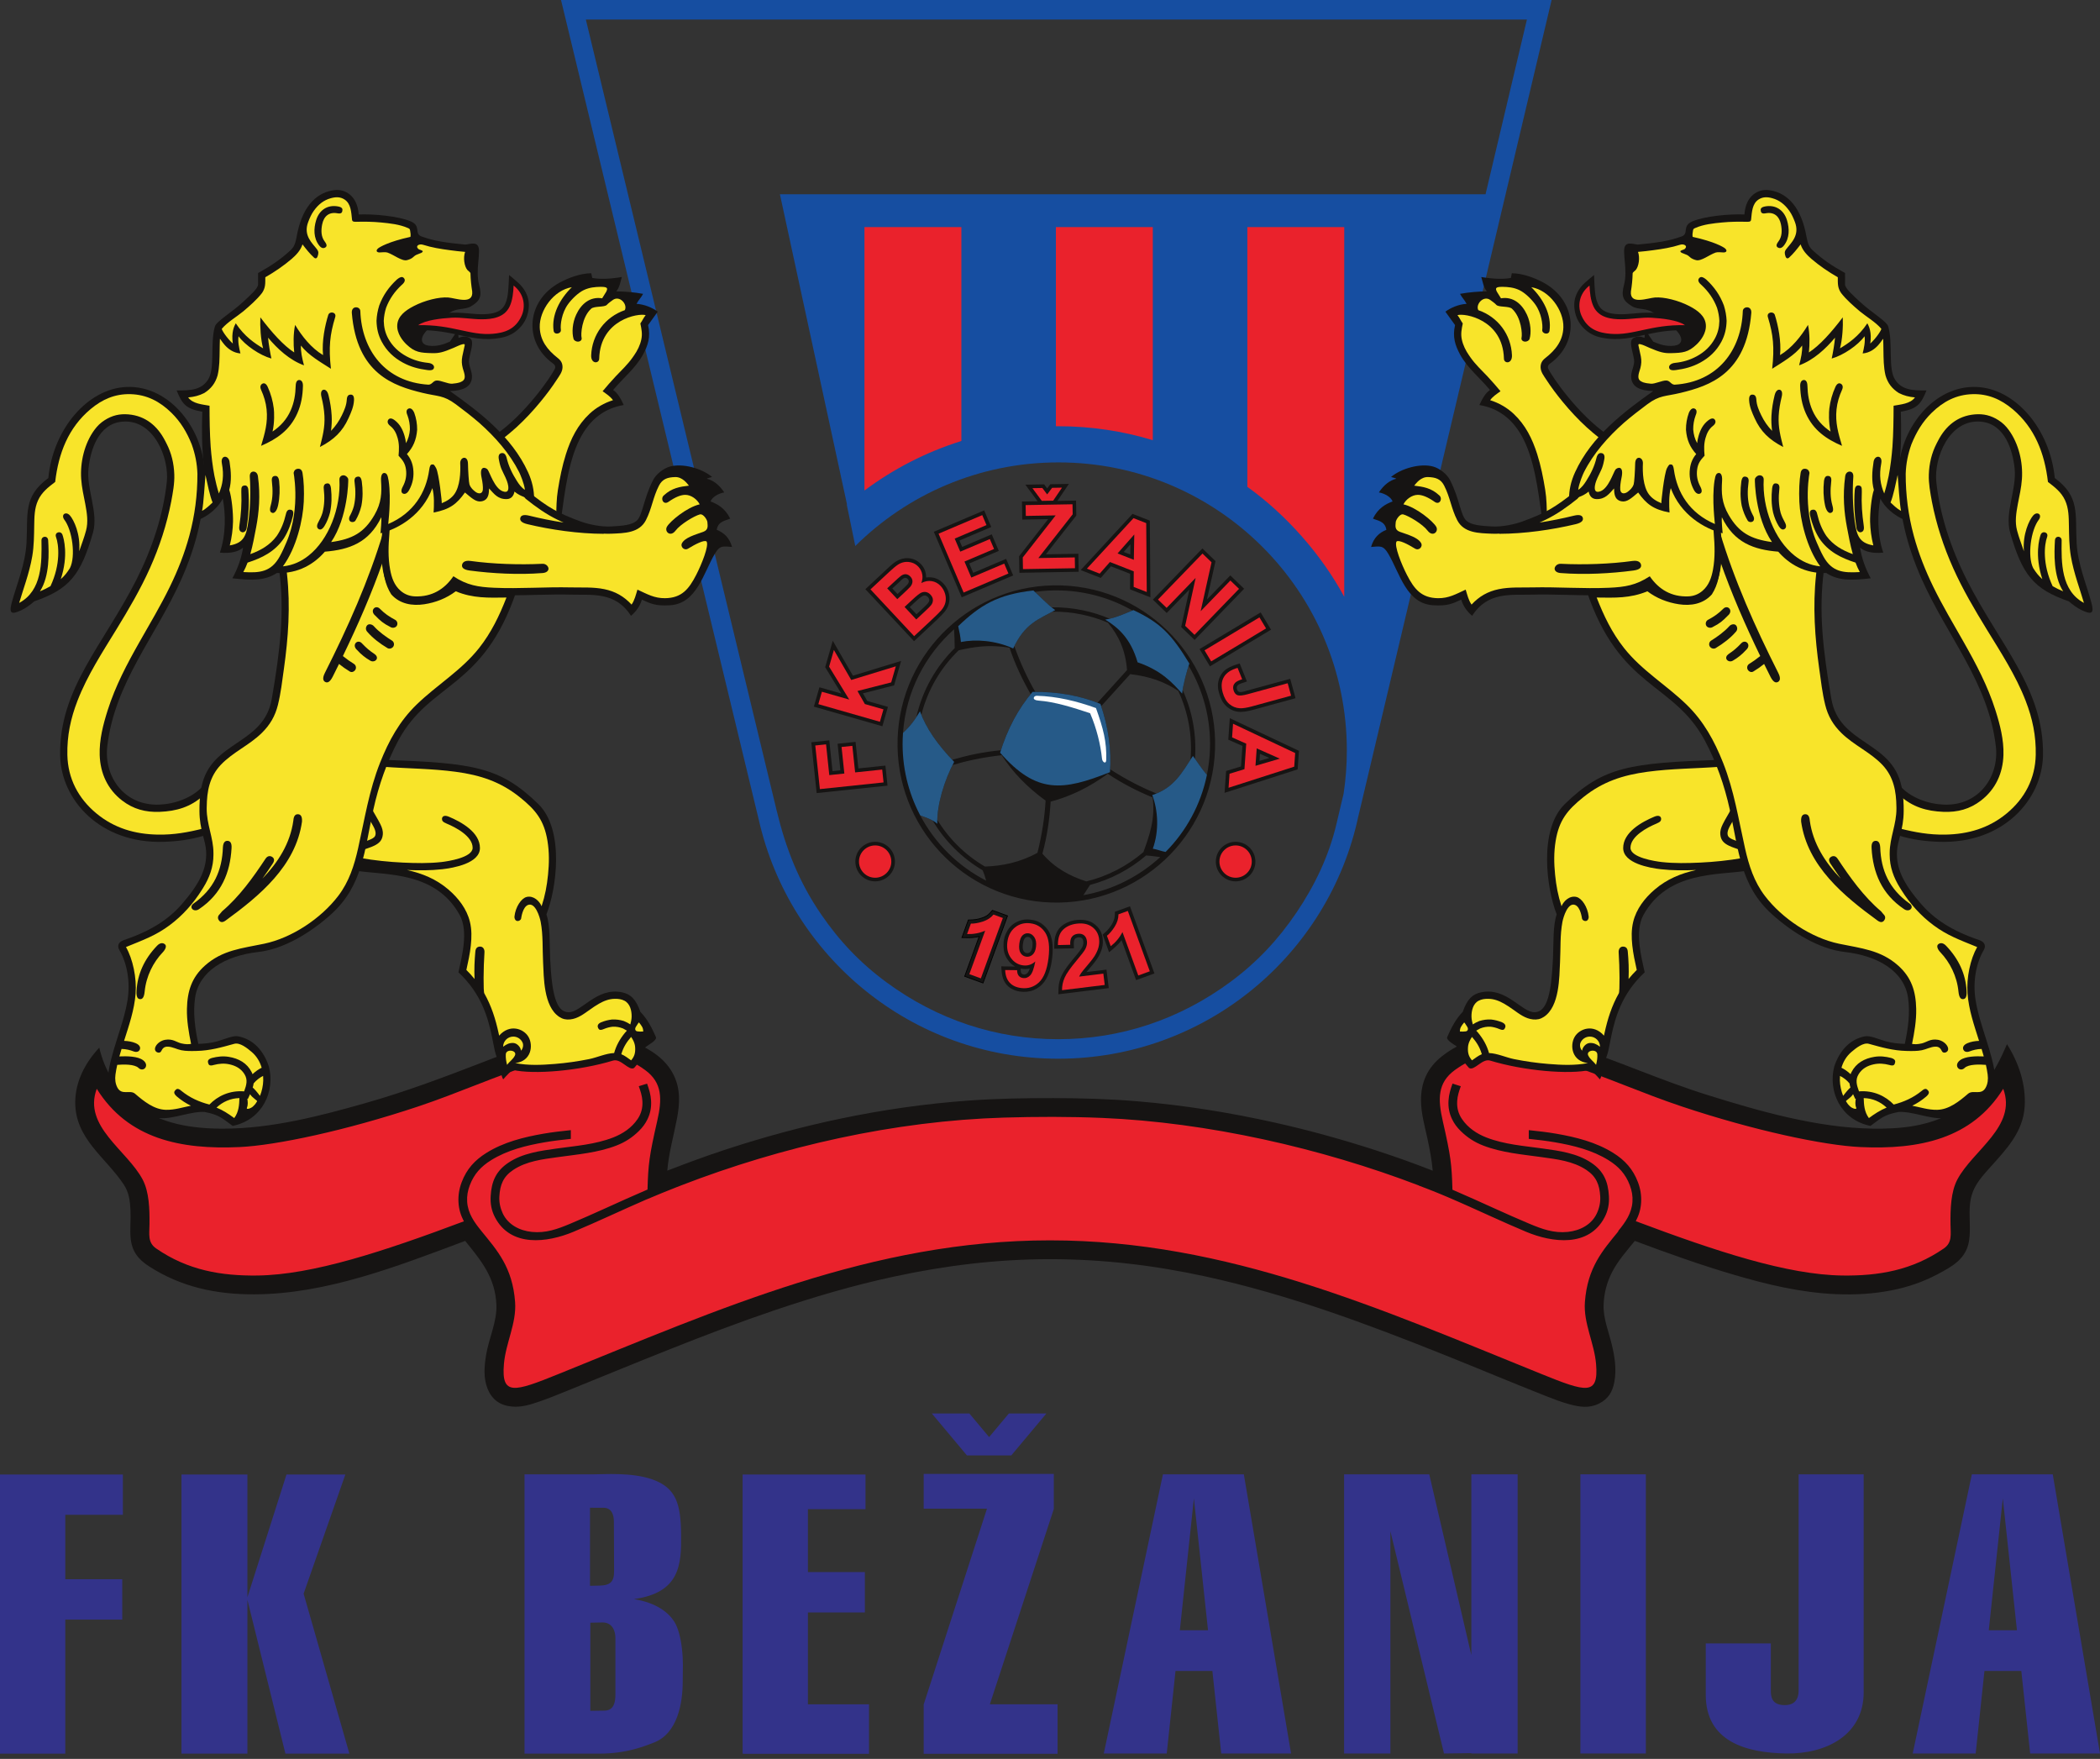 <?xml version="1.0" encoding="UTF-8"?>
<svg width="277pt" version="1.1" xmlns="http://www.w3.org/2000/svg" height="232pt" viewBox="0 0 277 232" xmlns:xlink="http://www.w3.org/1999/xlink">
 <rect x="0" y="0" width="277" height="232" fill="#333333" stroke="none"/>
 <defs>
  <clipPath id="Clip0">
   <path d="M0 0 L277 0 L277 231.367 L0 231.367 L0 0 Z" transform="translate(0, 0)"/>
  </clipPath>
  <clipPath id="Clip1">
   <path d="M0 0 L277 0 L277 231.367 L0 231.367 L0 0 Z" transform="translate(0, 0)"/>
  </clipPath>
  <clipPath id="Clip2">
   <path d="M0 0 L277 0 L277 231.367 L0 231.367 L0 0 Z" transform="translate(0, 0)"/>
  </clipPath>
  <clipPath id="Clip3">
   <path d="M0 0 L277 0 L277 231.367 L0 231.367 L0 0 Z" transform="translate(0, 0)"/>
  </clipPath>
  <clipPath id="Clip4">
   <path d="M0 0 L277 0 L277 231.367 L0 231.367 L0 0 Z" transform="translate(0, 0)"/>
  </clipPath>
 </defs>
 <g id="Background">
  <g id="svg2378" clip-path="url(#Clip0)">
   <g id="switch2382" clip-path="url(#Clip1)">
    <g id="g2386" clip-path="url(#Clip2)">
     <g id="Layer_1" clip-path="url(#Clip3)">
      <g id="g2389" clip-path="url(#Clip4)">
       <path style="fill:#ea222c; fill-rule:evenodd;stroke:none;" id=" path2391" d="M0 0 L65.287 0 L65.121 54.667 C51.734 29.286 25.238 21.449 0 37.671 L0 0 L0 0 Z" transform="translate(113.197, 28.898)"/>
       <path style="fill:#164ea1; fill-rule:evenodd;stroke:none;" id=" path2393" d="M105.175 107.638 C101.291 125.922 85.036 139.646 65.578 139.646 C46.277 139.646 30.129 126.144 26.076 108.083 L26.073 108.083 L0 0 L130.662 0 L105.178 107.638 L105.175 107.638 L105.175 107.638 Z M65.609 56.221 C69.939 56.221 74.119 56.865 78.059 58.06 L78.059 29.956 L65.277 29.956 L65.277 56.223 C65.388 56.222 65.498 56.221 65.609 56.221 L65.609 56.221 Z M90.528 64.214 C95.664 67.893 100.303 73.148 103.31 78.716 L103.31 29.956 L90.528 29.956 L90.528 64.214 L90.528 64.214 Z M103.22 104.72 C103.505 102.852 103.652 100.94 103.652 98.993 C103.652 78.009 86.615 60.991 65.609 60.991 C55.158 60.991 45.691 65.203 38.814 72.021 L37.692 66.567 L37.724 66.54 L28.872 25.621 L121.948 25.621 L127.405 2.576 L3.273 2.576 L28.442 106.91 C29.655 111.94 31.369 116.305 34.295 120.585 C36.717 124.131 39.511 127.061 42.975 129.601 C49.665 134.507 57.404 137.073 65.578 137.072 C73.818 137.07 81.613 134.467 88.335 129.486 C91.816 126.906 94.605 123.93 97.028 120.34 C99.44 116.768 101.293 112.883 102.279 108.696 L103.134 105.065 L103.139 105.065 L103.22 104.72 L103.22 104.72 Z M40.025 64.698 C43.845 61.849 48.156 59.622 52.808 58.167 L52.808 29.956 L40.025 29.956 L40.025 64.698 L40.025 64.698 Z" transform="translate(74.002, 0)"/>
       <path style="fill:#161413; fill-rule:evenodd;stroke:none;" id=" path2395" d="M9.755 30.751 C14.014 33.51 18.65 34.482 23.672 34.463 C33.21 34.428 42.574 30.748 51.483 27.414 C53.638 30.073 55.449 32.267 55.6 35.842 C55.695 38.075 54.587 40.3 54.236 42.497 C53.999 43.981 53.869 45.484 54.432 46.897 C55.014 48.355 56.073 49.114 57.635 49.262 C58.934 49.386 60.108 49.001 61.33 48.581 C62.478 48.186 63.602 47.727 64.728 47.272 C69.334 45.406 73.929 43.508 78.548 41.675 C83.074 39.879 87.615 38.145 92.229 36.583 C97.431 34.822 102.654 33.282 108.026 32.126 C114.859 30.653 121.629 29.823 128.624 29.823 C135.62 29.823 142.396 30.632 149.228 32.125 C160.071 34.494 170.375 38.339 180.658 42.456 C185.141 44.251 189.594 46.127 194.086 47.897 C195.094 48.294 196.1 48.684 197.148 48.964 C198.529 49.334 199.753 49.52 201.06 48.861 C202.261 48.257 202.817 47.33 203.063 46.024 C203.379 44.346 203.108 42.662 202.708 41.016 C202.299 39.331 201.581 37.595 201.646 35.842 C201.702 34.327 202.062 32.894 202.756 31.547 C203.543 30.017 204.686 28.744 205.763 27.414 C210.059 29.021 214.376 30.569 218.777 31.864 C223.212 33.17 227.695 34.244 232.33 34.439 C234.814 34.544 237.26 34.406 239.701 33.92 C241.819 33.499 243.794 32.816 245.703 31.808 C247.689 30.758 249.47 29.771 249.851 27.395 C250.111 25.764 249.791 24.082 249.99 22.427 C250.227 20.441 251.214 19.297 252.526 17.83 C254.703 15.395 256.963 13.116 257.186 9.705 C257.377 6.799 256.407 3.916 254.855 1.467 C253.326 5.069 251.375 8.294 247.92 10.342 C244.598 12.311 240.812 12.671 237.011 12.604 C229.733 12.473 222.133 10.289 215.37 8.177 C209.304 6.283 203.519 3.66 197.484 1.697 C194.617 0.764 191.76 0.024 188.725 0.089 C186.782 0.131 185.015 0.526 183.238 1.314 C182.173 1.786 181.191 2.359 180.283 3.089 C178.404 4.596 177.536 6.515 177.56 8.911 C177.577 10.609 178.038 12.222 178.398 13.874 C178.708 15.298 178.978 16.704 179.107 18.155 C176.644 17.186 174.153 16.296 171.637 15.479 C167.252 14.055 162.833 12.83 158.334 11.823 C152.317 10.476 146.276 9.512 140.131 8.998 C136.436 8.688 132.746 8.584 129.04 8.578 C125.304 8.571 121.574 8.637 117.847 8.907 C112.147 9.321 106.539 10.126 100.947 11.296 C95.871 12.358 90.898 13.711 85.969 15.321 C83.328 16.184 80.733 17.147 78.141 18.149 C78.336 15.814 78.981 13.567 79.421 11.274 C79.804 9.277 79.893 7.351 78.962 5.493 C77.934 3.444 76.059 2.239 74.01 1.314 C72.237 0.514 70.466 0.124 68.523 0.09 C63.34 0 58.29 2.116 53.525 3.957 C48.527 5.886 43.591 7.738 38.429 9.207 C32.328 10.944 25.945 12.605 19.563 12.61 C15.498 12.613 11.315 12.015 8.01 9.445 C5.469 7.468 3.913 4.935 3.219 1.922 C1.305 3.969 0.073 6.44 0.047 9.075 C0 13.919 4.037 16.356 6.439 19.966 C7.148 21.033 7.275 22.152 7.337 23.415 C7.396 24.62 7.243 25.836 7.354 27.033 C7.515 28.763 8.317 29.82 9.755 30.751 L9.755 30.751 Z" transform="translate(9.877, 136.263)"/>
       <path style="fill:#ea222c; fill-rule:evenodd;stroke:none;" id=" path2397" d="M1.853 5.906 C0 10.861 5.875 14.013 7.912 17.889 C8.766 19.515 8.832 21.773 8.809 23.77 C8.794 25.102 8.555 26.184 9.69 26.968 C13.878 29.859 18.294 30.597 23.081 30.534 C30.319 30.44 39.636 27.381 50.278 23.386 C49.863 22.588 49.619 21.807 49.567 20.877 C49.517 19.966 49.664 19.079 49.985 18.23 C50.64 16.501 51.705 15.322 53.263 14.352 C55.526 12.943 58.162 12.28 60.767 11.829 C61.968 11.621 63.173 11.488 64.386 11.36 L64.386 12.511 C63.238 12.633 62.097 12.761 60.959 12.957 C58.492 13.383 56.016 13.988 53.872 15.322 C52.537 16.152 51.622 17.141 51.061 18.624 C50.786 19.349 50.661 20.041 50.712 20.816 C50.812 22.341 51.651 23.52 52.596 24.671 L52.594 24.674 C54.637 27.184 56.698 29.439 57.034 34.04 C57.238 36.835 55.794 39.425 55.559 42.218 C55.205 46.431 56.889 45.903 62.763 43.527 C84.006 34.937 104.203 25.897 127.578 25.897 L127.603 25.897 C150.994 25.897 171.169 34.934 192.416 43.527 C198.291 45.903 199.975 46.431 199.62 42.218 C199.386 39.425 197.942 36.835 198.146 34.04 C198.482 29.455 200.527 27.2 202.563 24.7 L202.533 24.67 C203.479 23.519 204.318 22.341 204.418 20.816 C204.469 20.041 204.343 19.349 204.068 18.623 C203.508 17.14 202.593 16.152 201.258 15.321 C199.113 13.988 196.638 13.383 194.17 12.957 C193.033 12.76 191.892 12.632 190.744 12.51 L190.744 11.359 C191.956 11.488 193.162 11.621 194.363 11.829 C196.968 12.28 199.603 12.942 201.867 14.352 C203.424 15.322 204.49 16.5 205.145 18.229 C205.466 19.078 205.613 19.966 205.562 20.876 C205.512 21.8 205.268 22.576 204.859 23.369 C215.518 27.372 224.851 30.439 232.098 30.534 C236.885 30.597 241.302 29.858 245.488 26.967 C246.623 26.184 246.385 25.102 246.37 23.769 C246.347 21.773 246.413 19.515 247.266 17.889 C249.303 14.013 255.179 10.861 253.326 5.905 C249.201 12.527 242.247 13.948 234.494 13.592 C229.683 13.371 220.495 11.43 210.913 8.232 C205.79 6.522 200.613 4.208 195.683 2.609 C190.626 0.971 185.713 0 180.996 3.429 C178.69 5.106 178.744 7.288 179.396 10.149 C180.459 14.808 180.581 15.854 180.674 19.216 C182.543 20.016 184.393 20.858 186.245 21.695 C187.764 22.382 189.288 23.062 190.826 23.707 C192.509 24.413 194.043 24.972 195.887 24.783 C197.506 24.617 199.026 23.828 199.719 22.343 C200.045 21.647 200.211 20.891 200.168 20.113 C200.083 18.556 199.644 17.475 198.333 16.604 C196.585 15.441 194.471 15.2 192.422 14.916 C189.835 14.556 187.177 14.339 184.725 13.39 C183.586 12.95 182.638 12.335 181.771 11.483 C181.293 11.014 180.912 10.516 180.623 9.911 C180.245 9.122 180.106 8.345 180.155 7.472 C180.199 6.666 180.422 5.958 180.683 5.224 L181.776 5.566 C181.543 6.208 181.335 6.854 181.298 7.537 C181.251 8.418 181.441 9.173 181.937 9.903 C182.709 11.042 183.868 11.828 185.15 12.328 C187.524 13.252 190.073 13.433 192.58 13.782 C194.786 14.089 197.097 14.397 198.974 15.654 C200.604 16.747 201.208 18.123 201.314 20.067 C201.368 21.07 201.212 21.954 200.748 22.847 C198.682 26.83 193.875 26.225 190.382 24.763 C188.833 24.115 187.301 23.429 185.772 22.738 C183.838 21.865 181.907 20.984 179.955 20.154 L179.5 19.963 L179.042 19.772 L178.582 19.584 L178.118 19.397 L177.651 19.213 L177.18 19.03 L176.229 18.668 L176.232 18.655 C163.326 13.723 148.387 10.334 134.491 9.748 C130.233 9.569 125.764 9.576 121.503 9.705 C107.077 10.142 92.319 13.476 78.894 18.664 L78.895 18.668 L78.345 18.878 C77.04 19.389 75.747 19.917 74.468 20.462 L74.468 20.454 C72.754 21.195 71.054 21.969 69.353 22.738 C67.823 23.429 66.291 24.114 64.743 24.763 C61.25 26.225 56.443 26.829 54.376 22.847 C53.912 21.953 53.757 21.069 53.811 20.066 C53.917 18.123 54.521 16.746 56.15 15.654 C58.028 14.397 60.339 14.089 62.544 13.782 C65.052 13.432 67.6 13.251 69.974 12.327 C71.256 11.828 72.417 11.042 73.189 9.903 C73.684 9.172 73.873 8.417 73.826 7.536 C73.79 6.853 73.581 6.207 73.349 5.566 L74.442 5.223 C74.703 5.958 74.925 6.666 74.97 7.471 C75.019 8.344 74.879 9.121 74.502 9.911 C74.213 10.515 73.832 11.014 73.355 11.482 C72.488 12.334 71.539 12.95 70.4 13.39 C67.948 14.339 65.291 14.556 62.703 14.915 C60.656 15.2 58.541 15.441 56.793 16.604 C55.482 17.475 55.043 18.556 54.957 20.113 C54.914 20.891 55.081 21.647 55.406 22.343 C56.1 23.827 57.62 24.616 59.238 24.783 C61.084 24.972 62.617 24.413 64.3 23.707 C65.838 23.062 67.362 22.381 68.882 21.694 C70.75 20.851 72.616 20 74.501 19.194 C74.595 15.849 74.72 14.798 75.78 10.149 C76.433 7.288 76.486 5.106 74.179 3.429 C69.464 0 64.55 0.971 59.493 2.609 C54.563 4.207 49.387 6.521 44.264 8.232 C34.682 11.43 25.493 13.371 20.682 13.592 C12.932 13.949 5.977 12.528 1.853 5.906 L1.853 5.906 Z" transform="translate(10.91, 137.708)"/>
       <path style="fill:#161413; fill-rule:evenodd;stroke:none;" id=" polygon2399" d="M10.055 5.97 L0.706 6.951 L0 0.249 L2.372 0 L2.799 4.058 L3.836 3.949 L3.468 0.446 L5.839 0.197 L6.208 3.7 L9.777 3.325 L10.055 5.97 Z" transform="translate(107.014, 97.657)"/>
       <path style="fill:#161413; fill-rule:evenodd;stroke:none;" id=" path2401" d="M25.772 52.717 C24.325 54.46 21.856 55.256 19.88 55.333 C15.231 55.514 12.549 51.63 13.007 47.65 C13.976 39.244 19.397 33.209 22.789 25.583 C24.756 21.158 25.897 16.618 25.854 11.684 C25.803 6.018 21.355 0 15.544 0.242 C10.421 0.456 5.865 5.776 5.234 12.258 C1.883 14.723 2.566 16.988 2.355 20.81 C2.198 23.667 1.05 26.29 0.407 28.687 C0 30.204 0.416 30.282 1.716 29.668 C2.243 29.419 2.883 28.958 3.374 28.522 C8.009 26.914 9.515 25.06 11.126 19.45 C11.871 16.768 10.237 13.78 10.532 10.984 C10.777 8.666 11.782 5.106 14.972 4.819 C19.152 4.443 21.191 9.616 20.863 12.748 C20.412 17.055 18.943 21.539 16.832 25.705 C12.494 34.264 6.659 40.057 6.79 48.794 C6.878 54.703 12.057 60.502 20.453 60.238 C22.237 60.181 23.999 59.964 25.772 59.42 C25.772 57.185 25.772 54.951 25.772 52.717 L25.772 52.717 Z" transform="translate(1.142, 50.799)"/>
       <path style="fill:#f8e42a; fill-rule:evenodd;stroke:none;" id=" path2403" d="M10.619 47.653 C10.554 45.646 11.075 43.622 11.681 41.721 C12.694 38.538 14.223 35.642 15.867 32.745 C17.241 30.326 18.666 27.941 19.884 25.439 C20.942 23.267 21.814 21.058 22.445 18.725 C23.17 16.043 23.517 13.341 23.511 10.561 C23.467 9.197 23.216 7.955 22.758 6.671 C22.119 5.083 21.303 3.704 20.078 2.506 C18.553 1.015 16.827 0.108 14.674 0.052 C12.643 0 10.961 0.733 9.418 2.025 C6.463 4.5 5.188 7.875 4.748 11.632 C3.821 12.338 2.982 12.984 2.489 14.058 C2.007 15.107 2.003 16.246 1.983 17.384 C1.96 18.738 1.954 20.075 1.728 21.413 C1.533 22.566 1.222 23.683 0.876 24.8 C0.587 25.73 0.275 26.654 0 27.59 C3.039 25.954 2.982 22.234 2.94 19.345 C2.932 18.735 3.787 18.673 3.824 19.331 C3.918 20.965 4.054 24.01 2.739 26.062 C3.219 25.861 3.681 25.64 4.128 25.381 C5.5 22.45 5.229 19.904 4.859 18.893 C4.625 18.257 5.5 18.014 5.71 18.602 C5.879 19.075 6.526 21.314 5.486 24.454 C6.033 23.974 6.315 23.59 6.699 22.988 C7.469 21.451 7.029 17.99 5.931 16.58 C5.764 16.366 5.723 16.03 5.917 15.871 C6.068 15.747 6.393 15.705 6.702 16.064 C7.21 16.654 8.102 18.484 7.918 20.77 C8.292 19.653 8.533 19.107 8.816 18.061 C9.131 16.897 8.938 15.731 8.723 14.564 C8.509 13.457 8.254 12.361 8.179 11.234 C8.031 9.024 8.604 6.576 9.919 4.776 C10.299 4.255 10.724 3.838 11.268 3.491 C12.26 2.859 13.245 2.619 14.414 2.721 C16.66 2.916 18.231 4.235 19.238 6.184 L19.423 6.541 C20.092 7.834 20.409 9.194 20.46 10.648 C20.502 11.848 20.27 13.043 20.055 14.222 C19.467 17.252 18.517 20.162 17.258 22.979 C16.002 25.788 14.447 28.431 12.841 31.052 C10.961 34.12 8.996 37.126 7.691 40.492 C6.783 42.834 6.305 45.123 6.356 47.637 C6.42 50.749 7.794 53.376 10.181 55.35 C12.542 57.303 15.256 58.097 18.3 58.15 C20.39 58.187 22.275 57.851 24.298 57.338 L24.287 52.999 C22.626 54.504 20.758 55.061 18.527 55.147 C16.67 55.219 15.048 54.79 13.572 53.648 C11.653 52.163 10.697 50.061 10.619 47.653 L10.619 47.653 Z" transform="translate(2.53, 51.937)"/>
       <path style="fill:#161413; fill-rule:evenodd;stroke:none;" id=" path2405" d="M8.725 32.127 C9.192 28.776 9.702 24.332 11.441 21.337 C12.706 19.158 14.486 17.796 16.956 17.381 C16.571 16.558 16.16 15.789 15.556 15.404 C16.846 13.839 18.547 12.494 19.507 10.709 C20.13 9.552 20.532 8.414 20.166 6.837 C20.55 6.288 21.057 5.617 21.441 5.067 C20.753 4.56 19.699 4.094 18.644 4.037 C18.891 3.542 19.26 3.212 19.507 2.717 C18.327 2.499 17.025 2.403 15.968 2.389 C16.418 1.895 16.542 0.991 16.707 0.497 C15.149 0.76 13.821 0.81 12.801 0.621 L12.674 0 C11.262 0.005 9.642 0.615 8.5 1.236 C4.08 3.64 3.683 9.102 7.658 11.931 C8.014 12.184 7.907 12.508 7.901 12.522 C7.429 13.61 3.896 18.699 0 21.336 C2.771 24.796 5.954 28.666 8.725 32.127 L8.725 32.127 Z" transform="translate(65.319, 36.041)"/>
       <path style="fill:#f8e42a; fill-rule:evenodd;stroke:none;" id=" path2407" d="M13.021 1.531 L13.565 0.651 C13.741 0.254 13.842 0 12.778 0.018 C12.125 0.029 11.345 0.084 10.579 0.455 C9.837 0.815 9 1.644 8.52 2.307 C7.664 3.49 7.487 5.046 7.575 5.679 C7.65 6.22 6.703 6.419 6.618 5.812 C6.327 3.748 7.404 1.639 9.023 0.064 C6.628 0.454 4.726 3.127 4.79 5.355 C4.841 7.11 5.808 8.346 7.173 9.413 C7.59 9.739 7.798 10.095 7.793 10.625 C7.786 11.239 7.374 11.751 7.048 12.254 C6.386 13.272 5.658 14.24 4.886 15.177 C3.896 16.381 2.842 17.513 1.692 18.566 C1.24 18.98 0.483 19.613 0 19.99 C1.383 21.733 1.942 25.236 3.417 27.57 C4.303 28.971 6.119 29.35 6.957 30.361 C6.987 29.151 6.991 28.001 7.183 26.814 C7.441 25.215 7.752 23.634 8.243 22.088 C8.889 20.052 9.779 18.24 11.357 16.76 C12.222 15.947 13.311 15.326 14.449 14.969 C14.083 14.455 13.594 14.165 13.084 13.786 C13.648 13.121 14.204 12.46 14.805 11.828 C15.576 11.016 16.397 10.253 17.039 9.334 L17.235 9.053 C17.675 8.422 18.028 7.714 18.188 6.957 C18.345 6.208 18.215 5.594 18.061 4.847 C18.36 4.424 18.44 4.156 18.762 3.75 C17.819 3.459 12.788 4.315 12.633 9.458 C12.652 10.178 11.527 10.226 11.573 9.046 C11.68 6.315 13.418 3.992 16.009 3.093 C16.411 2.334 15.319 1.074 14.406 1.769 C14.216 1.914 13.85 2.155 13.639 2.393 C13.335 2.734 11.982 2.527 11.571 2.902 C10.315 4.047 10.193 6.285 10.309 6.739 C10.385 7.032 10.126 7.244 9.824 7.246 C9.589 7.248 9.311 7.105 9.247 6.879 C9.009 6.04 9.091 4.789 9.593 3.695 C10.236 2.289 11.413 1.26 13.021 1.531 L13.021 1.531 Z" transform="translate(66.406, 37.817)"/>
       <path style="fill:#161413; fill-rule:evenodd;stroke:none;" id=" path2409" d="M3.851 0 C15.51 0.435 19.089 0.869 24.178 5.837 C27.679 9.252 26.565 17.075 25.248 20.388 C25.77 21.905 25.644 24.163 25.74 26.22 C25.955 30.799 26.502 33.237 28.128 33.296 C29.851 33.359 31.858 29.965 35.206 30.665 C36.338 30.902 37.041 31.531 37.645 33.248 C38.58 34.201 39.176 35.412 39.622 36.416 C39.723 36.643 39.762 36.692 39.604 36.908 C39.219 37.435 38.296 37.733 38.041 38.235 C38.05 39.191 37.453 39.938 36.813 40.645 C36.112 41.081 35.084 39.353 34.03 39.673 C29.619 41.017 23.609 41.548 20.785 40.9 C20.501 41.129 19.975 41.649 19.569 42.13 C19.451 42.229 19.018 40.592 19.011 39.837 C18.478 39.041 18.347 37.865 18.058 36.485 C17.534 33.989 16.653 30.824 13.644 28.035 C14.028 26.173 15.027 22.678 13.809 20.471 C10.614 14.681 4.07 15.234 0.147 14.635 C0.197 14.416 0 14.196 0.05 13.977 C1.068 9.518 2.381 4.998 3.417 0.535 C3.452 0.385 3.816 0.151 3.851 0 L3.851 0 Z" transform="translate(46.828, 100.22)"/>
       <path style="fill:#f8e42a; fill-rule:evenodd;stroke:none;" id=" path2411" d="M24.667 9.788 C24.909 11.268 24.89 12.724 24.74 14.214 C24.589 15.716 24.355 16.979 23.89 18.393 C23.61 17.719 22.838 16.958 21.928 17.167 C21.218 17.331 20.443 18.479 20.309 19.756 C20.282 20.017 20.43 20.271 20.593 20.321 C20.878 20.409 21.144 20.216 21.189 20.017 C21.206 19.939 21.374 18.499 22.106 18.222 C23.055 17.863 23.642 19.785 23.77 20.459 C24.101 22.2 23.992 24 24.086 25.774 C24.189 27.698 24.122 31.616 26.224 32.99 C26.672 33.284 27.115 33.378 27.648 33.325 C28.67 33.222 29.45 32.604 30.268 32.028 C30.66 31.752 31.05 31.478 31.469 31.244 C32.144 30.864 32.796 30.613 33.578 30.605 C34.013 30.601 34.438 30.656 34.825 30.859 C35.561 31.243 35.775 32.163 35.767 32.944 C35.763 33.326 35.672 33.695 35.594 33.981 C35.328 33.808 35.047 33.657 34.719 33.528 C34.2 33.373 33.737 33.312 33.196 33.332 C32.675 33.39 32.219 33.511 31.732 33.706 C31.194 33.947 31.252 34.274 31.36 34.486 C31.469 34.699 31.628 34.797 32.116 34.582 C32.498 34.427 32.857 34.329 33.266 34.284 C33.762 34.267 34.172 34.339 34.633 34.52 L35.14 34.803 L34.894 35.078 C34.222 35.896 33.733 36.754 33.457 37.759 C32.398 37.79 31.19 38.35 30.165 38.556 C28.665 38.857 27.16 39.073 25.635 39.196 C23.902 39.335 22.128 39.424 20.41 39.079 C22.532 38.851 22.833 36.755 22.145 35.603 C21.518 34.553 19.695 33.865 18.287 35.464 C18.266 35.352 18.243 35.24 18.218 35.129 C17.818 33.283 17.267 31.537 16.333 29.886 C16.192 29.675 16.214 26.464 16.353 24.48 C16.384 24.04 16.141 23.716 15.789 23.717 C15.376 23.718 15.188 23.955 15.15 24.37 C15.043 25.559 14.991 26.669 15.044 27.99 C14.691 27.547 14.372 27.206 13.967 26.799 C14.204 25.726 14.439 24.658 14.554 23.563 C14.665 22.511 14.685 21.485 14.435 20.452 C14.024 18.75 12.912 17.317 11.601 16.194 C9.974 14.8 8.144 14.064 6.132 13.615 C7.69 13.677 9.238 13.688 10.793 13.511 C12.254 13.345 15.748 12.74 15.756 10.723 C15.763 8.635 13.298 7.27 11.633 6.576 C10.961 6.295 10.736 6.626 10.751 6.901 C10.762 7.115 10.842 7.278 11.363 7.493 C12.546 7.981 14.807 9.157 14.793 10.7 C14.781 11.98 11.539 12.467 10.682 12.564 C8.983 12.754 7.29 12.716 5.585 12.637 C3.773 12.553 1.816 12.352 0 12.03 C0.075 11.702 0.153 11.355 0.235 10.994 C0.754 10.798 1.297 10.656 1.796 10.415 C2.454 10.097 2.87 9.709 2.942 8.955 C2.99 8.446 2.844 8.031 2.622 7.574 C2.279 6.87 1.843 6.222 1.489 5.52 C1.968 3.546 2.486 1.588 3.023 0 C6.203 0.237 9.383 0.233 12.549 0.658 C15.773 1.091 18.443 1.953 21.001 4.002 C23.126 5.701 24.222 7.068 24.667 9.788 L24.667 9.788 Z M20.362 38.098 C20.1 38.615 19.676 38.847 19.333 39.313 C19.216 38.846 19.134 38.38 19.168 37.913 C19.223 37.156 20.722 37.388 20.362 38.098 L20.362 38.098 Z M20.156 35.588 C20.711 35.588 21.187 35.925 21.391 36.406 C21.559 36.804 21.342 37.326 21.162 37.44 C21.162 37.037 20.681 36.459 20.174 36.433 C19.655 36.405 19.299 36.562 18.815 36.927 C18.815 36.188 19.416 35.588 20.156 35.588 L20.156 35.588 Z M36.331 34.295 C36.536 33.987 36.701 33.678 36.746 33.736 C37.074 34.153 37.311 34.429 37.289 34.921 C37.002 34.945 36.745 34.924 36.539 34.902 C36.215 34.867 36.163 34.548 36.331 34.295 L36.331 34.295 Z M35.697 35.632 C35.912 35.941 36.196 36.412 36.23 37.017 C36.27 37.716 36.152 38.19 35.7 38.723 C35.253 38.417 34.869 38.096 34.403 37.912 C34.667 36.986 35.122 36.289 35.697 35.632 L35.697 35.632 Z M0.483 9.892 C0.693 8.954 0.919 7.948 1.157 6.924 C1.333 7.219 1.514 7.511 1.675 7.814 C1.856 8.155 2.021 8.486 1.99 8.876 C1.96 9.244 1.702 9.406 1.387 9.552 C1.095 9.687 0.79 9.789 0.483 9.892 L0.483 9.892 Z" transform="translate(47.55, 101.14)"/>
       <path style="fill:#161413; fill-rule:evenodd;stroke:none;" id=" path2413" d="M2.153 57.326 C1.309 57.609 1.248 58.171 1.539 58.669 C2.56 60.418 2.987 62.855 2.615 65.217 C2.072 68.668 0.288 72.239 0 75.567 C0.092 77.995 2.248 80.798 6.916 80.832 C8.636 80.953 11.052 79.888 12.772 80.01 C14.743 80.377 15.161 80.908 16.477 81.848 C20.451 81.041 22.092 77.233 21.252 74.022 C20.596 71.998 19.23 70.414 17.206 70.034 C16.51 69.903 15.519 70.385 14.46 70.687 C13.582 70.938 12.638 71.009 11.946 71.027 C11.511 69.01 11.226 66.951 11.521 64.933 C12.027 61.463 15.469 59.403 19.858 58.908 C23.267 58.523 26.823 56.317 29.471 53.926 C33.642 50.158 33.845 45.544 35.039 40.099 C35.729 36.949 36.828 33.807 38.316 31.03 C42.479 23.259 49.574 24.273 53.936 11.219 C50.731 11.089 48.746 11.712 45.751 10.206 C43.819 12.047 39.645 13.267 37.883 11.606 C36.564 10.363 36.702 8.384 36.718 6.53 C36.738 4.293 36.785 2.201 36.568 1.316 L36.628 0 L34.772 2.258 L33.154 3.905 L30.534 5.101 L28.853 4.845 L26.178 7.391 L22.62 8.583 C23.328 14.009 22.75 19.064 21.637 25.516 C20.583 31.62 13.671 31.011 12.385 37.043 C12.121 38.28 12.089 39.365 12.094 40.338 C12.108 42.813 12.915 44.164 12.979 45.658 C13.072 47.843 12.217 49.802 9.749 52.624 C8.082 54.529 5.802 56.1 2.153 57.326 L2.153 57.326 Z" transform="translate(14.214, 66.66)"/>
       <path style="fill:#f8e42a; fill-rule:evenodd;stroke:none;" id=" path2415" d="M0.086 73.821 C0 74.446 0.074 75.02 0.322 75.509 C0.903 76.648 1.997 75.78 2.67 76.358 C3.817 77.341 5.176 78.447 6.744 78.478 C7.922 78.501 8.948 78.145 10.033 77.937 C9.38 77.618 8.77 77.222 8.177 76.716 C7.694 76.29 7.823 76.067 7.982 75.89 C8.142 75.713 8.333 75.58 8.794 75.988 C9.903 76.885 11.103 77.426 12.477 77.783 C13.542 76.679 15.127 75.891 17.059 76.044 C17.359 75.218 17.571 74.528 17.1 73.771 C16.646 73.041 15.955 72.662 15.126 72.479 C14.416 72.323 13.767 72.379 13.064 72.558 C12.541 72.725 12.393 72.567 12.328 72.367 C12.238 72.091 12.214 71.826 12.801 71.64 C13.558 71.449 14.257 71.367 15.029 71.491 C16.341 71.703 17.442 72.31 18.052 73.513 C18.097 73.602 18.135 73.689 18.169 73.775 C18.546 73.416 18.962 73.128 19.371 72.928 C19.142 72.135 18.717 71.413 18.058 70.85 C17.47 70.347 16.501 69.562 15.753 69.772 C14.018 70.256 12.53 70.671 10.808 70.712 C10.1 70.728 9.406 70.747 8.772 70.618 C8.176 70.497 7.593 70.164 6.995 70.145 C6.51 70.131 6.305 70.359 6.109 70.753 C5.908 71.159 5.041 70.865 5.37 70.15 C5.58 69.693 6.123 69.33 6.645 69.242 C7.646 69.072 8.133 69.568 8.768 69.716 C9.38 69.859 9.742 69.835 10.059 69.783 C9.753 68.289 9.479 66.697 9.513 65.153 C9.563 62.842 10.133 61.019 11.889 59.453 C14.205 57.389 16.786 57.179 19.695 56.57 C23.363 55.803 27.201 53.234 29.462 50.274 C30.903 48.386 31.581 46.255 32.096 43.96 C32.958 40.12 33.529 36.365 34.99 32.689 C36.14 29.793 37.545 27.219 39.814 25.02 C42.507 22.41 45.7 20.543 48.051 17.567 C49.657 15.534 50.72 13.316 51.661 10.907 C49.3 10.939 47.225 11.022 44.991 10.09 L44.972 10.082 C43.745 11.008 42.33 11.563 40.818 11.793 C39.248 12.032 37.599 11.771 36.462 10.487 C35.623 9.178 35.392 7.685 35.356 6.155 C33.864 10.417 32.052 14.554 30.082 18.625 C30.57 19.02 31.106 19.395 31.579 19.686 C31.836 19.879 31.876 20.24 31.7 20.477 C31.523 20.713 31.211 20.844 30.924 20.617 C30.491 20.362 30.018 20.029 29.575 19.667 C29.299 20.227 29.021 20.787 28.741 21.345 C28.345 22.124 28.015 22.177 27.76 22.046 C27.505 21.916 27.325 21.601 27.718 20.828 C30.746 14.818 33.501 8.675 35.431 2.224 C35.429 1.97 35.424 1.72 35.411 1.473 L35.217 0 L31.692 3.61 L29.771 4.252 L27.916 4.241 L25.526 6.428 L22.669 7.412 L22.717 7.877 C23.174 12.06 22.883 16.195 22.299 20.349 C22.078 21.918 21.899 23.509 21.52 25.048 C21.146 26.56 20.468 27.714 19.355 28.8 C17.722 30.394 15.559 31.314 13.988 32.964 C12.486 34.541 12.144 36.45 12.123 38.544 L12.119 38.725 C12.098 40.78 13.008 42.595 13.01 44.597 L13.01 44.828 C13.011 46.444 12.486 47.861 11.636 49.222 L11.486 49.461 C10.36 51.262 8.925 52.874 7.214 54.142 C5.403 55.481 3.868 56.028 1.472 57.007 C2.379 58.604 2.895 61.04 2.74 63.149 C2.582 65.288 1.866 67.348 1.221 69.382 C1.765 69.402 2.279 69.49 2.739 69.683 C3.321 69.928 3.409 70.278 3.291 70.545 C3.16 70.838 2.823 70.911 2.449 70.763 C2.052 70.606 1.476 70.457 0.888 70.449 C0.788 70.776 0.691 71.104 0.6 71.433 C1.612 71.386 3.032 71.412 3.722 71.931 C4.227 72.311 4.183 72.731 4.001 72.958 C3.8 73.209 3.418 73.238 3.132 72.956 C2.613 72.445 1.14 72.476 0.319 72.547 C0.225 72.967 0.145 73.391 0.086 73.821 L0.086 73.821 Z M36.316 14.776 C35.433 14.327 35.035 13.993 34.364 13.3 C34.018 13.013 33.958 12.679 34.103 12.432 C34.288 12.118 34.695 12.109 34.952 12.377 C35.611 13.033 36.142 13.402 37.016 13.87 C37.283 14.046 37.345 14.405 37.184 14.652 C37.022 14.898 36.615 14.986 36.316 14.776 L36.316 14.776 Z M33.65 19.203 C33.091 18.886 32.476 18.41 31.969 17.84 C31.63 17.544 31.578 17.21 31.728 16.966 C31.92 16.657 32.328 16.656 32.578 16.93 C33.222 17.601 33.551 17.881 34.272 18.368 C34.535 18.551 34.671 18.85 34.504 19.092 C34.337 19.335 33.945 19.419 33.65 19.203 L33.65 19.203 Z M35.878 17.521 C35.024 17.019 33.997 16.234 33.37 15.501 C33.041 15.193 33.084 14.857 33.244 14.619 C33.447 14.317 33.937 14.414 34.177 14.697 C34.794 15.392 35.751 16.091 36.595 16.61 C36.851 16.803 36.892 17.165 36.715 17.401 C36.538 17.638 36.164 17.748 35.878 17.521 L35.878 17.521 Z M5.556 56.852 C3.869 58.621 2.992 60.592 2.865 62.771 C2.814 63.631 3.028 63.872 3.348 63.878 C3.588 63.883 3.852 63.751 3.937 62.878 C4.136 60.853 5.063 59.016 6.332 57.691 C6.705 57.292 6.841 56.881 6.641 56.675 C6.441 56.47 6.022 56.347 5.556 56.852 L5.556 56.852 Z M15.397 43.982 C15.211 47.168 14.086 50.012 11.099 52.015 C10.399 52.484 9.711 51.754 10.382 51.276 C13.074 49.359 14.159 46.897 14.258 43.845 C14.301 43.156 14.572 42.993 14.86 43 C15.147 43.007 15.451 43.182 15.397 43.982 L15.397 43.982 Z M24.688 40.472 C23.862 46.334 19.058 50.275 14.611 53.517 C14.207 53.811 13.937 53.743 13.755 53.521 C13.588 53.314 13.498 52.974 13.841 52.667 L14.153 52.291 C16.434 50.362 18.255 47.81 19.875 45.361 C20.18 44.901 20.561 44.975 20.792 45.145 C21.022 45.316 21.103 45.583 20.827 45.999 C20.39 46.659 19.94 47.322 19.473 47.977 C21.524 45.849 23.129 43.364 23.549 40.335 C23.592 39.646 23.864 39.484 24.151 39.49 C24.439 39.496 24.742 39.671 24.688 40.472 L24.688 40.472 Z M18.311 74.991 C18.286 75.175 18.243 75.356 18.187 75.538 C18.385 75.702 18.718 76.068 19.148 76.639 C19.398 76.028 19.563 75.284 19.578 74.593 C19.582 74.397 19.577 74.201 19.562 74.007 C19.157 74.188 18.641 74.585 18.311 74.991 L18.311 74.991 Z M13.413 78.185 C14.245 78.516 15.009 79.02 15.752 79.567 C16.361 78.752 16.41 77.789 16.436 76.93 C15.269 76.957 14.245 77.41 13.413 78.185 L13.413 78.185 Z M17.48 77.014 C17.53 77.37 17.596 77.781 17.424 78.204 C17.3 78.51 17.961 78.281 18.202 78.056 C18.547 77.735 18.605 77.616 18.77 77.353 C18.827 77.262 18.107 76.874 17.838 76.414 C17.747 76.614 17.652 76.819 17.558 77.029 L17.48 77.014 L17.48 77.014 Z" transform="translate(15.145, 67.909)"/>
       <path style="fill:#161413; fill-rule:evenodd;stroke:none;" id=" path2417" d="M0.48 8.517 C0 13.246 0.353 17.499 3.896 18.423 C5.907 18.947 9.149 17.698 10.068 16.244 C12.62 18.111 20.189 17.204 25.294 17.355 C28.056 17.436 31.178 16.912 33.235 20.15 C33.935 19.561 34.428 18.848 34.675 18.013 C35.814 18.534 36.464 18.883 38.42 18.753 C41.912 18.52 42.775 14.55 44.287 11.98 C44.99 10.786 45.394 10.988 46.567 11.066 C46.211 9.818 45.483 9.188 44.551 8.806 C44.716 7.612 45.868 7.571 46.321 7.325 C45.662 5.967 44.633 5.392 43.728 5.064 C43.946 4.483 44.76 4.006 45.539 3.872 C44.88 2.885 44.112 2.282 43.234 2.063 C43.426 1.96 43.66 1.919 43.935 1.837 C42.569 0.685 40.037 0 38.379 0.462 C37.473 0.714 36.537 1.499 36.167 2.22 C34.849 4.788 34.779 6.945 33.963 7.63 C33.337 8.156 32.256 8.277 30.596 8.365 C29.292 8.434 27.639 8.088 26.569 7.694 C23.687 6.634 22.359 5.93 19.574 3.669 L17.721 3.142 L16.576 4.166 L14.689 2.991 L13.523 4.309 L11.393 3.089 L8.03 5.839 L7.247 1.067 L0.48 8.517 L0.48 8.517 Z" transform="translate(49.993, 61.078)"/>
       <path style="fill:#f8e42a; fill-rule:evenodd;stroke:none;" id=" path2419" d="M28.543 14.815 C29.987 15.112 31.131 15.761 32.136 16.849 C32.542 16.278 32.705 15.533 32.911 14.877 C34.198 15.465 35.138 16.024 36.557 16.006 C38.762 15.978 39.702 14.795 40.66 12.935 C41.381 11.533 42.373 9.068 42.03 8.527 C41.735 8.269 40.546 8.882 39.606 9.459 C39.047 9.802 38.565 9.182 38.767 8.782 C39.163 8.001 40.505 7.643 41.587 7.254 C42.323 6.99 42.162 6.411 42.135 5.953 C42.12 5.705 41.62 4.829 41.136 4.957 C40.428 5.145 38.591 6.229 37.935 7.096 C37.254 7.996 36.436 7.217 36.801 6.579 C37.208 5.864 39.419 4.013 41.122 3.626 C40.788 2.967 40.002 2.379 39.231 2.374 C38.669 2.37 37.943 2.638 37 3.299 C36.32 3.776 35.89 2.827 36.422 2.42 C37.451 1.471 38.503 1.304 39.703 1.161 C39.444 0.839 38.815 0 37.889 0.028 C36.912 0.058 36.213 0.256 35.753 1.151 C34.949 2.715 34.821 4.166 34.029 5.711 C33.151 7.422 31.177 7.427 29.46 7.499 C29.128 7.513 28.797 7.51 28.469 7.49 L28.468 7.514 C25.163 7.506 21.51 6.986 18.387 6.239 C17.537 6.036 17.396 5.712 17.457 5.433 C17.518 5.153 17.782 4.912 18.623 5.118 C20.061 5.472 21.606 5.786 23.168 6.03 C22.922 5.92 22.676 5.806 22.434 5.69 C20.882 4.947 19.509 3.962 18.169 2.891 L16.083 0.453 L5.821 0.653 L0.263 6.393 L0.192 7.457 C0.057 9.046 0 10.645 0.287 12.219 C0.483 13.294 0.822 14.294 1.667 15.026 C2.212 15.498 2.848 15.742 3.569 15.767 C5.756 15.845 7.432 14.867 8.631 13.114 C10.438 14.301 11.879 14.537 14.026 14.631 C17.396 14.78 20.766 14.505 24.137 14.583 C25.617 14.617 27.084 14.515 28.543 14.815 L28.543 14.815 Z M20.399 12.687 C17.246 12.938 13.766 12.751 10.782 12.356 C9.916 12.241 9.742 11.934 9.773 11.649 C9.805 11.364 10.044 10.975 10.902 11.094 C13.815 11.499 17.335 11.619 20.37 11.468 C20.888 11.442 21.205 11.87 21.177 12.149 C21.152 12.391 20.936 12.644 20.399 12.687 L20.399 12.687 Z" transform="translate(51.171, 62.897)"/>
       <path style="fill:#161413; fill-rule:evenodd;stroke:none;" id=" path2421" d="M24.019 3.353 C23.84 0.756 22.103 0 20.876 0.135 C18.704 0.373 16.771 1.953 15.958 5.659 C15.718 6.755 15.702 7.453 15.04 8.061 C13.74 9.257 12.53 10.092 10.749 11.077 C10.749 11.738 10.733 11.904 10.749 12.564 C10.762 13.084 9.768 13.958 8.777 14.878 C7.249 16.297 5.24 17.448 5.045 18.138 C4.4 20.425 5.106 23.682 4.136 25.159 C3.266 26.485 1.902 26.591 0 26.564 C0.73 28.326 1.172 28.986 3.39 29.372 C3.31 31.746 3.331 34.143 3.576 36.375 C3.799 38.407 3.146 41.431 2.958 43.605 C4.139 43.129 5.513 42.033 6.081 40.829 C6.474 42.747 6.525 45.589 5.705 47.956 C7.138 48.107 8.213 47.804 8.763 47.295 C8.57 48.644 8.048 50.076 7.359 51.343 C10.005 51.645 11.659 51.659 13.23 50.641 C16.069 50.751 18.177 49.428 19.555 47.832 C22.791 47.567 25.376 46.648 26.994 43.29 C27.057 43.899 26.914 44.92 26.893 45.406 C29.345 44.797 32.432 42.949 33.734 39.448 C34.009 40.412 33.954 41.788 33.899 42.669 C36.044 42.258 36.959 41.543 38.033 40.026 C38.928 40.769 39.512 41.349 40.265 41.183 C41.213 40.972 41.187 40.069 41.215 39.491 C41.873 40.206 42.382 40.941 43.573 40.895 C44.147 40.872 44.466 40.461 44.564 39.905 C45.414 40.624 46.493 40.856 47.154 40.872 C47.154 39.735 46.915 38.569 46.35 37.336 C44.193 32.63 39.936 29.398 36.051 26.646 C37.854 26.603 38.784 26.074 38.943 24.995 C39.075 24.092 38.443 23.301 38.581 22.465 C38.764 21.35 39.284 20.113 38.734 19.707 C38.258 19.357 37.758 19.418 37.193 19.627 C37.157 19.367 37.203 19.139 37.001 18.644 C36.876 18.947 36.36 19.703 36.045 20.129 C35.259 20.475 34.344 20.805 33.236 20.658 C32.352 20.541 32.005 19.868 32.802 18.88 C33.75 17.705 34.642 17.307 35.963 16.355 C36.955 15.641 38.023 15.967 38.862 15.451 C40.023 14.739 40.311 14.162 39.898 12.616 C39.643 11.659 39.701 10.586 39.796 9.607 C39.846 9.094 39.883 8.654 39.889 8.202 C39.91 6.729 38.722 7.28 38.088 7.326 C35.546 7.086 33.916 6.852 32.285 6.244 C31.299 5.877 32.304 4.868 30.878 4.262 C29.227 3.559 25.906 3.271 24.019 3.353 L24.019 3.353 Z" transform="translate(23.296, 24.935)"/>
       <path style="fill:#f8e42a; fill-rule:evenodd;stroke:none;" id=" path2423" d="M0 26.477 C0.598 27.328 1.906 27.403 2.818 27.576 C2.823 29.384 2.843 31.183 2.969 32.986 C3.071 34.278 3.223 35.556 3.465 36.83 C3.624 37.615 3.813 38.388 4.052 39.154 C4.569 37.964 4.745 36.767 4.444 35.168 C4.237 34.069 5.313 34.044 5.458 34.96 C5.666 36.278 5.735 37.535 5.418 38.677 C5.75 39.623 5.943 41.762 5.916 42.881 C5.89 43.858 5.764 44.915 5.491 46 C7.371 45.678 7.679 44.67 7.939 42.846 C8.214 40.92 8.252 38.688 8.131 36.953 C8.098 36.47 8.335 36.27 8.597 36.263 C8.858 36.255 9.144 36.44 9.204 36.888 C9.549 39.445 9.333 41.68 8.974 43.573 C8.765 44.669 8.538 45.944 8.196 47.151 C9.567 46.656 10.79 45.961 11.682 44.757 C12.286 43.868 12.643 42.926 12.889 41.884 C13.013 41.285 13.308 41.245 13.54 41.297 C13.774 41.349 13.945 41.496 13.822 42.091 C13.567 43.159 13.208 44.129 12.626 45.065 C11.428 46.828 9.761 47.647 7.836 48.269 C7.672 48.711 7.486 49.131 7.274 49.514 L7.299 49.516 C9.463 49.643 10.931 49.497 12.058 47.495 C12.425 46.843 12.728 46.134 12.963 45.589 C14.982 40.91 13.762 35.761 13.914 36.44 C13.916 36.451 13.941 36.006 14.36 35.909 C14.666 35.839 14.992 35.93 15.08 36.431 C15.255 37.43 15.314 38.816 15.249 40.239 C15.141 42.61 14.297 46.318 12.495 48.763 C13.877 48.625 14.969 48.064 15.867 47.357 C18.554 45.242 20.154 41.04 19.951 37.296 C19.941 37.099 20.072 36.766 20.467 36.751 C20.786 36.739 21.097 37.069 21.115 37.276 C21.133 37.49 21.085 42.252 18.858 45.56 C21.679 45.167 23.222 44.312 24.567 41.995 C25.505 40.379 25.543 39.063 25.443 37.49 C25.388 36.628 25.671 36.402 25.924 36.451 C26.157 36.496 26.315 36.625 26.442 37.468 C26.821 39.977 26.363 43.187 26.39 43.177 C29.744 41.739 31.38 39.023 31.794 36.032 C31.855 35.592 31.952 35.371 32.091 35.337 C32.392 35.263 32.458 35.355 32.702 35.798 C33.084 36.492 33.501 40.45 33.447 40.435 C34.164 40.149 34.728 39.764 35.105 39.247 C35.869 38.202 35.945 36.336 35.885 35.162 C35.866 34.309 36.885 34.075 36.907 35.209 C36.927 36.246 37.022 37.711 37.103 37.947 C37.275 38.45 37.614 38.706 37.873 38.915 C38.234 39.199 38.794 39.287 38.87 38.657 C38.907 38.261 38.825 37.63 38.715 37.122 C38.324 35.328 39.317 35.733 39.511 36.009 C39.79 36.406 40.41 38.432 41.464 38.85 C42.176 39.133 42.294 38.684 42.214 38.131 C42.152 37.702 41.94 37.226 41.859 37.049 C41.417 36.09 41.205 35.848 41.001 34.753 C40.97 34.59 40.774 33.846 41.425 33.818 C41.789 33.802 41.95 34.207 41.995 34.402 C42.27 35.571 42.741 36.517 43.361 37.498 C43.636 37.931 43.962 38.39 44.419 38.671 C44.323 37.816 43.779 36.575 43.66 36.339 C42.398 33.843 40.508 31.706 38.379 29.816 C37.386 28.964 36.357 28.164 35.31 27.388 C33.644 26.154 32.969 26.377 30.91 25.878 C27.099 24.953 22.251 23.375 21.588 15.347 C21.504 14.335 22.686 14.435 22.708 15.091 C22.889 20.244 26.008 24.453 31.706 24.799 C32.189 24.78 32.305 24.268 32.787 24.249 C33.334 24.227 34.25 24.696 34.798 24.673 C35.168 24.643 35.516 24.597 35.87 24.484 C36.267 24.325 36.497 24.137 36.482 23.691 C36.47 23.33 36.317 22.983 36.225 22.636 C36.08 22.088 36.051 21.626 36.159 21.067 C36.251 20.588 36.379 20.102 36.474 19.622 C36.5 19.486 36.464 19.406 36.217 19.46 C35.841 19.543 35.412 19.773 34.995 19.948 C33.656 20.514 33.107 20.666 32.181 20.64 C30.641 20.598 29.906 20.551 28.78 19.472 C28.321 19.031 27.49 18.039 27.582 16.892 C27.673 15.764 28.602 15.029 29.751 14.434 C31.227 13.668 33.094 13.213 34.291 13.299 C35.25 13.367 37.639 14.324 37.466 12.502 C37.336 11.686 37.259 10.963 37.238 10.124 C37.238 9.976 36.935 9.791 36.838 9.679 C36.43 9.209 36.249 8.064 36.531 7.283 C35.881 7.24 35.094 7.131 34.475 7.053 C33.336 6.906 32.086 6.699 30.991 6.346 C30.48 6.181 29.915 6.483 30.364 6.903 C30.476 7.007 31.006 7.085 30.939 7.243 C30.817 7.525 30.137 7.516 29.752 7.914 C29.487 8.188 29.114 8.307 28.873 8.37 C28.192 8.549 27.142 7.663 26.282 7.369 C26.063 7.294 25.492 7.334 25.37 7.35 C24.9 7.411 24.665 7.138 25.067 6.809 C25.261 6.652 26.432 5.933 29.319 5.303 C29.371 5.043 29.334 4.823 29.281 4.492 C29.24 4.239 29.189 4.224 28.937 4.115 C27.858 3.648 26.605 3.518 25.443 3.404 C24.323 3.294 23.237 3.287 22.122 3.315 C21.719 3.325 21.632 3.211 21.613 3.023 C21.508 1.998 21.457 0.932 20.652 0.391 C20.071 0 19.468 0.025 18.827 0.201 C17.877 0.46 17.178 1.014 16.562 1.879 C16.238 2.335 16.031 2.828 15.84 3.321 C15.137 5.132 16.395 6.14 17.003 6.955 C17.221 7.247 17.214 7.489 17.06 7.914 C16.98 8.138 16.789 8.208 16.605 8.041 C16.035 7.523 15.574 6.933 15.08 6.293 C14.823 7.115 14.194 7.736 13.656 8.207 C12.571 9.132 11.413 9.921 10.175 10.628 C10.168 11.433 10.224 11.992 9.747 12.697 C9.054 13.595 8.134 14.386 7.275 15.12 C6.375 15.859 5.192 16.539 4.439 17.424 C4.397 17.555 5.055 18.61 5.892 19.376 C5.67 17.871 6.076 17.067 6.278 16.701 C7.427 18.45 8.819 19.37 9.884 20.005 C9.571 18.834 9.464 17.128 9.52 15.916 C11.03 17.913 12.588 19.648 13.989 20.548 C13.87 19.433 13.861 18.092 14.106 16.915 C15.006 18.403 16.228 19.964 17.792 20.897 C17.613 19.057 18.049 16.97 18.485 15.582 C18.691 15.053 19.616 15.242 19.39 15.906 C18.687 18.206 18.516 19.873 18.831 22.699 C17.532 21.858 15.843 20.922 14.881 19.634 C14.822 20.354 15.029 21.322 15.278 22.247 C13.377 21.563 11.765 20.059 10.543 18.599 C10.578 19.248 10.84 20.741 10.979 21.349 C9.459 20.932 7.508 19.596 6.646 18.41 C6.531 19.105 6.723 19.985 6.895 20.679 C4.987 20.526 4.203 18.518 4.188 18.788 C4.165 19.206 4.163 19.831 4.155 20.231 C4.135 21.355 4.143 22.484 3.878 23.584 C3.581 24.604 3.026 25.329 2.122 25.9 C1.437 26.249 0.763 26.414 0 26.477 L0 26.477 Z M11.998 37.491 C12.114 38.583 12.085 39.634 11.865 40.694 C11.696 41.507 11.347 41.761 11.143 41.717 C10.821 41.649 10.693 41.416 10.892 40.718 C11.185 39.685 11.165 38.671 11.049 37.607 C10.966 37.001 11.189 36.865 11.426 36.837 C11.663 36.808 11.915 36.889 11.998 37.491 L11.998 37.491 Z M7.942 38.701 C8.076 40.465 7.953 42.2 7.711 43.71 C7.641 44.144 7.334 44.318 7.109 44.258 C6.661 44.139 6.713 43.669 6.764 43.319 C6.974 41.862 7.077 40.551 7.009 38.898 C6.984 38.287 7.112 38.161 7.344 38.108 C7.576 38.054 7.896 38.096 7.942 38.701 L7.942 38.701 Z M18.84 38.475 C18.957 39.568 18.942 40.601 18.707 41.678 C18.537 42.329 18.289 42.934 17.984 43.43 C17.677 43.93 17.412 43.963 17.213 43.844 C17.014 43.725 16.881 43.454 17.167 42.938 C17.381 42.552 17.578 42.149 17.715 41.702 C17.987 40.663 18.008 39.655 17.892 38.591 C17.808 37.985 18.073 37.849 18.31 37.821 C18.547 37.792 18.758 37.873 18.84 38.475 L18.84 38.475 Z M22.901 37.568 C23.045 38.658 23.057 39.691 22.849 40.773 C22.677 41.5 22.411 42.14 22.069 42.719 C21.926 42.948 21.577 42.972 21.389 42.836 C21.189 42.691 21.159 42.367 21.381 42.008 C21.576 41.639 21.738 41.246 21.856 40.821 C22.103 39.776 22.099 38.768 21.957 37.708 C21.858 37.104 22.119 36.961 22.355 36.927 C22.591 36.893 22.804 36.969 22.901 37.568 L22.901 37.568 Z M27.269 29.508 C27.949 30.038 28.298 30.726 28.54 31.549 C28.634 31.869 28.696 32.19 28.732 32.514 C29.042 31.945 29.196 31.382 29.249 30.705 C29.253 30.058 29.155 29.467 28.93 28.851 C28.695 28.324 28.828 28.067 29.044 27.965 C29.259 27.861 29.558 27.913 29.817 28.493 C30.088 29.242 30.207 29.96 30.204 30.745 C30.097 32.097 29.671 33.053 28.854 33.952 C29.321 34.498 29.587 35.139 29.678 35.85 C29.809 36.867 29.647 37.761 29.169 38.663 C28.881 39.206 28.544 39.266 28.331 39.159 C28.117 39.053 28.026 38.779 28.31 38.244 C28.695 37.519 28.841 36.796 28.732 35.977 C28.625 35.178 28.289 34.738 27.751 34.165 C27.824 33.341 27.853 32.614 27.624 31.817 C27.441 31.182 27.176 30.646 26.651 30.237 C26.259 29.931 26.259 29.626 26.394 29.428 C26.527 29.23 26.796 29.139 27.269 29.508 L27.269 29.508 Z M18.928 28.871 C18.967 29.551 18.928 30.205 18.847 30.881 L18.845 30.892 C19.443 30.268 19.899 29.609 20.275 28.833 C20.598 28.166 20.884 27.506 20.923 26.762 C20.951 26.224 21.205 26.103 21.444 26.107 C21.683 26.111 21.907 26.24 21.875 26.854 C21.831 27.715 21.492 28.464 21.135 29.247 C20.356 30.957 19.259 32.045 17.378 33.018 C17.742 31.578 18.05 30.433 17.975 28.922 C17.933 28.069 17.785 27.245 17.583 26.417 C17.437 25.816 17.593 25.532 17.825 25.472 C18.056 25.412 18.361 25.575 18.513 26.198 C18.728 27.082 18.877 27.961 18.928 28.871 L18.928 28.871 Z M11.293 27.936 C11.348 28.384 11.411 29.762 11.13 30.984 C12.177 30.28 13.003 29.377 13.522 28.196 C13.982 27.151 14.157 26.076 14.184 24.938 C14.198 24.343 14.444 24.162 14.682 24.182 C14.921 24.202 15.152 24.424 15.139 24.963 C15.107 26.227 14.914 27.42 14.397 28.579 C13.398 30.82 11.657 31.991 9.62 32.865 C10.106 31.227 10.532 29.825 10.344 28.041 C10.251 27.157 9.994 26.3 9.624 25.492 C9.425 25.058 9.569 24.79 9.778 24.675 C9.988 24.558 10.264 24.595 10.493 25.095 C10.904 25.997 11.171 26.948 11.293 27.936 L11.293 27.936 Z M19.686 2.192 C18.568 1.982 17.886 2.597 17.674 3.659 C17.522 4.425 17.511 5.262 18.008 5.911 C18.375 6.39 18.276 6.592 18.068 6.712 C17.86 6.833 17.582 6.832 17.266 6.419 C16.526 5.452 16.542 4.21 16.884 3.095 C17.296 1.747 18.402 1.034 19.769 1.289 C20.372 1.401 20.385 1.647 20.331 1.915 C20.29 2.123 20.154 2.279 19.686 2.192 L19.686 2.192 Z M28.155 11.655 C27.241 12.502 26.545 13.494 26.107 14.659 C25.929 15.238 25.825 15.779 25.799 16.383 C25.82 17.218 25.981 17.944 26.375 18.681 C26.922 19.706 27.767 20.505 28.799 21.06 C29.695 21.543 30.618 21.819 31.645 21.921 C32.242 21.98 32.474 22.307 32.428 22.547 C32.381 22.791 32.218 22.958 31.532 22.869 C30.396 22.722 29.357 22.446 28.346 21.901 C27.123 21.241 26.187 20.356 25.53 19.127 C25.058 18.244 24.869 17.373 24.844 16.374 C24.875 15.664 24.994 15.03 25.203 14.351 C25.714 12.988 26.46 11.927 27.524 10.936 C28.032 10.518 28.265 10.549 28.435 10.717 C28.606 10.886 28.716 11.192 28.155 11.655 L28.155 11.655 Z" transform="translate(24.82, 25.941)"/>
       <path style="fill:#161413; fill-rule:evenodd;stroke:none;" id=" path2425" d="M0 7.312 L2.163 5.92 C3.068 5.337 4.159 5.228 5.218 5.1 C6.227 4.978 7.203 4.93 8.217 5.006 C9.446 5.098 10.665 5.292 11.89 5.092 C12.763 4.95 13.437 4.615 13.807 3.775 C14.029 3.271 14.114 2.743 14.169 2.197 C14.243 1.467 14.259 0.733 14.294 0 C15.16 0.74 15.982 1.29 16.494 2.298 C16.858 3.014 16.973 3.7 16.874 4.496 C16.726 5.695 16.148 6.699 15.19 7.433 C14.373 8.058 13.49 8.285 12.477 8.397 C11.398 8.516 10.373 8.435 9.307 8.244 C8.155 8.038 7.021 7.743 5.866 7.55 C5.077 7.419 4.292 7.33 3.493 7.299 C2.329 7.253 1.163 7.299 0 7.312 L0 7.312 Z" transform="translate(52.853, 36.271)"/>
       <path style="fill:#ea222c; fill-rule:evenodd;stroke:none;" id=" path2427" d="M0 5.227 C0.939 4.545 3.081 4.321 4.414 4.246 C5.658 4.177 7.031 4.443 8.339 4.45 C9.772 4.458 11.342 4.22 12.037 2.809 C12.454 1.961 12.545 0.884 12.586 0 C14.06 1.157 14.147 2.826 13.649 3.961 C12.832 5.823 11.325 6.241 9.81 6.367 C6.818 6.616 4.499 5.128 0 5.227 L0 5.227 Z" transform="translate(55.163, 37.664)"/>
       <path style="fill:#f8e42a; fill-rule:evenodd;stroke:none;" id=" path2429" d="M0.45 0 C0.706 1.115 1.013 2.749 1.39 3.636 C1.063 3.93 0.593 4.428 0 4.743 C0.204 3.858 0.368 0.904 0.45 0 L0.45 0 Z" transform="translate(26.652, 62.644)"/>
       <path style="fill:#161413; fill-rule:evenodd;stroke:none;" id=" path2431" d="M0.126 52.717 C1.572 54.46 4.041 55.256 6.017 55.333 C10.667 55.514 13.348 51.63 12.89 47.65 C11.921 39.244 6.5 33.209 3.108 25.583 C1.141 21.158 0 16.618 0.043 11.684 C0.094 6.018 4.542 0 10.353 0.242 C15.476 0.456 20.032 5.776 20.663 12.258 C24.015 14.723 23.332 16.988 23.543 20.81 C23.7 23.667 24.849 26.29 25.491 28.687 C25.897 30.204 25.482 30.282 24.182 29.668 C23.654 29.419 23.014 28.958 22.523 28.522 C17.89 26.914 16.382 25.06 14.772 19.45 C14.027 16.768 15.661 13.78 15.366 10.984 C15.122 8.666 14.116 5.106 10.926 4.819 C6.745 4.443 4.707 9.616 5.035 12.748 C5.486 17.055 6.955 21.539 9.066 25.705 C13.404 34.264 19.238 40.057 19.109 48.794 C19.02 54.703 13.841 60.502 5.444 60.238 C3.661 60.181 1.898 59.964 0.126 59.42 C0.126 57.185 0.126 54.951 0.126 52.717 L0.126 52.717 Z" transform="translate(250.373, 50.799)"/>
       <path style="fill:#f8e42a; fill-rule:evenodd;stroke:none;" id=" path2433" d="M13.681 47.653 C13.746 45.646 13.223 43.622 12.618 41.721 C11.605 38.538 10.076 35.642 8.432 32.745 C7.058 30.326 5.633 27.941 4.414 25.439 C3.358 23.267 2.485 21.058 1.854 18.725 C1.129 16.043 0.782 13.341 0.788 10.561 C0.832 9.197 1.083 7.955 1.541 6.671 C2.18 5.083 2.996 3.704 4.221 2.506 C5.746 1.015 7.472 0.108 9.625 0.052 C11.655 0 13.338 0.733 14.881 2.025 C17.836 4.5 19.111 7.875 19.552 11.632 C20.478 12.338 21.317 12.984 21.811 14.058 C22.292 15.107 22.296 16.246 22.316 17.384 C22.339 18.738 22.346 20.075 22.571 21.413 C22.765 22.566 23.076 23.683 23.423 24.8 C23.712 25.73 24.024 26.654 24.299 27.59 C21.259 25.954 21.317 22.234 21.358 19.345 C21.367 18.735 20.512 18.673 20.474 19.331 C20.38 20.965 20.244 24.01 21.559 26.062 C21.079 25.861 20.617 25.64 20.171 25.381 C18.798 22.45 19.069 19.904 19.44 18.893 C19.674 18.257 18.798 18.014 18.588 18.602 C18.419 19.075 17.773 21.314 18.812 24.454 C18.266 23.974 17.984 23.59 17.6 22.988 C16.83 21.451 17.27 17.99 18.368 16.58 C18.535 16.366 18.576 16.03 18.381 15.871 C18.231 15.747 17.905 15.705 17.596 16.064 C17.089 16.654 16.197 18.484 16.38 20.77 C16.007 19.653 15.766 19.107 15.483 18.061 C15.167 16.897 15.361 15.731 15.575 14.564 C15.79 13.457 16.045 12.361 16.12 11.234 C16.268 9.024 15.695 6.576 14.38 4.776 C14 4.255 13.575 3.838 13.03 3.491 C12.039 2.859 11.053 2.619 9.885 2.721 C7.639 2.916 6.068 4.235 5.06 6.184 L4.875 6.541 C4.207 7.834 3.889 9.194 3.838 10.648 C3.797 11.848 4.029 13.043 4.243 14.222 C4.831 17.252 5.781 20.162 7.041 22.979 C8.297 25.788 9.851 28.431 11.458 31.052 C13.338 34.12 15.302 37.126 16.607 40.492 C17.515 42.834 17.993 45.123 17.941 47.637 C17.878 50.749 16.504 53.376 14.117 55.35 C11.756 57.303 9.041 58.097 5.998 58.15 C3.908 58.187 2.022 57.851 0 57.338 L0.011 52.999 C1.671 54.504 3.54 55.061 5.77 55.147 C7.628 55.219 9.25 54.79 10.726 53.648 C12.646 52.163 13.603 50.061 13.681 47.653 L13.681 47.653 Z" transform="translate(250.583, 51.937)"/>
       <path style="fill:#161413; fill-rule:evenodd;stroke:none;" id=" path2435" d="M12.716 32.127 C12.25 28.776 11.739 24.332 10 21.337 C8.735 19.158 6.954 17.796 4.485 17.381 C4.869 16.558 5.281 15.789 5.884 15.404 C4.594 13.839 2.894 12.494 1.933 10.709 C1.311 9.552 0.908 8.414 1.275 6.837 C0.891 6.288 0.384 5.617 0 5.067 C0.687 4.56 1.742 4.094 2.797 4.037 C2.55 3.542 2.181 3.212 1.933 2.717 C3.113 2.499 4.415 2.403 5.472 2.389 C5.022 1.895 4.898 0.991 4.733 0.497 C6.292 0.76 7.619 0.81 8.639 0.621 L8.765 0 C10.178 0.005 11.798 0.615 12.94 1.236 C17.36 3.64 17.758 9.102 13.782 11.931 C13.426 12.184 13.533 12.508 13.539 12.522 C14.011 13.61 17.544 18.699 21.44 21.336 C18.67 24.796 15.487 28.666 12.716 32.127 L12.716 32.127 Z" transform="translate(190.653, 36.041)"/>
       <path style="fill:#f8e42a; fill-rule:evenodd;stroke:none;" id=" path2437" d="M5.74 1.531 L5.195 0.651 C5.019 0.254 4.918 0 5.982 0.018 C6.635 0.029 7.415 0.084 8.181 0.455 C8.923 0.815 9.76 1.644 10.241 2.307 C11.097 3.49 11.273 5.046 11.185 5.679 C11.11 6.22 12.057 6.419 12.143 5.812 C12.433 3.748 11.357 1.639 9.737 0.064 C12.132 0.454 14.034 3.127 13.97 5.355 C13.92 7.11 12.952 8.346 11.587 9.413 C11.17 9.739 10.962 10.095 10.967 10.625 C10.974 11.239 11.386 11.751 11.713 12.254 C12.374 13.272 13.102 14.24 13.874 15.177 C14.865 16.381 15.918 17.513 17.068 18.566 C17.52 18.98 18.277 19.613 18.76 19.99 C17.378 21.733 16.818 25.236 15.343 27.57 C14.458 28.971 12.642 29.35 11.803 30.361 C11.773 29.151 11.77 28.001 11.577 26.814 C11.319 25.215 11.008 23.634 10.518 22.088 C9.872 20.052 8.981 18.24 7.404 16.76 C6.539 15.947 5.449 15.326 4.311 14.969 C4.677 14.455 5.166 14.165 5.677 13.786 C5.113 13.121 4.556 12.46 3.956 11.828 C3.185 11.016 2.364 10.253 1.722 9.334 L1.526 9.053 C1.086 8.422 0.733 7.714 0.574 6.957 C0.416 6.208 0.546 5.594 0.7 4.847 C0.401 4.424 0.321 4.156 0 3.75 C0.943 3.459 5.974 4.315 6.129 9.458 C6.11 10.178 7.235 10.226 7.189 9.046 C7.081 6.315 5.344 3.992 2.752 3.093 C2.351 2.334 3.444 1.074 4.355 1.769 C4.545 1.914 4.911 2.155 5.123 2.393 C5.427 2.734 6.78 2.527 7.191 2.902 C8.446 4.047 8.569 6.285 8.452 6.739 C8.377 7.032 8.635 7.244 8.937 7.246 C9.172 7.248 9.45 7.105 9.514 6.879 C9.752 6.04 9.669 4.789 9.168 3.695 C8.525 2.289 7.348 1.26 5.74 1.531 L5.74 1.531 Z" transform="translate(192.246, 37.817)"/>
       <path style="fill:#161413; fill-rule:evenodd;stroke:none;" id=" path2439" d="M35.911 0 C24.252 0.435 20.673 0.869 15.583 5.837 C12.083 9.252 13.197 17.075 14.514 20.388 C13.992 21.905 14.118 24.163 14.021 26.22 C13.807 30.799 13.26 33.237 11.633 33.296 C9.91 33.359 7.903 29.965 4.556 30.665 C3.424 30.902 2.72 31.531 2.116 33.248 C1.182 34.201 0.585 35.412 0.14 36.416 C0.039 36.643 0 36.692 0.158 36.908 C0.542 37.435 1.466 37.733 1.72 38.235 C1.712 39.191 2.308 39.938 2.949 40.645 C3.65 41.081 4.678 39.353 5.731 39.673 C10.143 41.017 16.153 41.548 18.976 40.9 C19.261 41.129 19.786 41.649 20.192 42.13 C20.31 42.229 20.743 40.592 20.75 39.837 C21.284 39.041 21.415 37.865 21.704 36.485 C22.227 33.989 23.108 30.824 26.117 28.035 C25.733 26.173 24.735 22.678 25.953 20.471 C29.147 14.681 35.692 15.234 39.614 14.635 C39.565 14.416 39.762 14.196 39.711 13.977 C38.694 9.518 37.38 4.998 36.344 0.535 C36.31 0.385 35.946 0.151 35.911 0 L35.911 0 Z" transform="translate(190.823, 100.22)"/>
       <path style="fill:#f8e42a; fill-rule:evenodd;stroke:none;" id=" path2441" d="M12.644 9.788 C12.402 11.268 12.421 12.724 12.571 14.214 C12.722 15.716 12.956 16.979 13.42 18.393 C13.7 17.719 14.473 16.958 15.382 17.167 C16.092 17.331 16.867 18.479 17.001 19.756 C17.029 20.017 16.88 20.271 16.717 20.321 C16.433 20.409 16.166 20.216 16.122 20.017 C16.104 19.939 15.936 18.499 15.205 18.222 C14.255 17.863 13.668 19.785 13.54 20.459 C13.209 22.2 13.318 24 13.224 25.774 C13.122 27.698 13.189 31.616 11.087 32.99 C10.639 33.284 10.196 33.378 9.663 33.325 C8.641 33.222 7.861 32.604 7.043 32.028 C6.651 31.752 6.26 31.478 5.842 31.244 C5.167 30.864 4.515 30.613 3.733 30.605 C3.298 30.601 2.873 30.656 2.486 30.859 C1.75 31.243 1.536 32.163 1.544 32.944 C1.548 33.326 1.639 33.695 1.717 33.981 C1.983 33.808 2.264 33.657 2.592 33.528 C3.111 33.373 3.574 33.312 4.115 33.332 C4.636 33.39 5.092 33.511 5.578 33.706 C6.117 33.947 6.059 34.274 5.951 34.486 C5.843 34.699 5.683 34.797 5.195 34.582 C4.813 34.427 4.455 34.329 4.045 34.284 C3.55 34.267 3.139 34.339 2.678 34.52 L2.171 34.803 L2.417 35.078 C3.088 35.896 3.578 36.754 3.855 37.759 C4.913 37.79 6.122 38.35 7.146 38.556 C8.646 38.857 10.151 39.073 11.675 39.196 C13.409 39.335 15.183 39.424 16.901 39.079 C14.779 38.851 14.478 36.755 15.166 35.603 C15.792 34.553 17.615 33.865 19.023 35.464 C19.045 35.352 19.067 35.24 19.092 35.129 C19.492 33.283 20.043 31.537 20.977 29.886 C21.118 29.675 21.096 26.464 20.957 24.48 C20.926 24.04 21.169 23.716 21.52 23.717 C21.934 23.718 22.121 23.955 22.159 24.37 C22.267 25.559 22.318 26.669 22.265 27.99 C22.619 27.547 22.937 27.206 23.343 26.799 C23.106 25.726 22.871 24.658 22.755 23.563 C22.645 22.511 22.625 21.485 22.874 20.452 C23.285 18.75 24.398 17.317 25.709 16.194 C27.336 14.8 29.166 14.064 31.178 13.615 C29.62 13.677 28.072 13.688 26.517 13.511 C25.056 13.345 21.561 12.74 21.554 10.723 C21.546 8.635 24.012 7.27 25.677 6.576 C26.349 6.295 26.573 6.626 26.559 6.901 C26.548 7.115 26.467 7.278 25.948 7.493 C24.764 7.981 22.502 9.157 22.517 10.7 C22.529 11.98 25.771 12.467 26.628 12.564 C28.326 12.754 30.019 12.716 31.725 12.637 C33.536 12.553 35.494 12.352 37.31 12.03 C37.235 11.702 37.156 11.355 37.075 10.994 C36.556 10.798 36.013 10.656 35.514 10.415 C34.856 10.097 34.44 9.709 34.368 8.955 C34.32 8.446 34.466 8.031 34.688 7.574 C35.031 6.87 35.467 6.222 35.821 5.52 C35.342 3.546 34.824 1.588 34.286 0 C31.107 0.237 27.927 0.233 24.76 0.658 C21.536 1.091 18.867 1.953 16.309 4.002 C14.185 5.701 13.089 7.068 12.644 9.788 L12.644 9.788 Z M16.949 38.098 C17.211 38.615 17.635 38.847 17.978 39.313 C18.095 38.846 18.177 38.38 18.143 37.913 C18.087 37.156 16.589 37.388 16.949 38.098 L16.949 38.098 Z M17.155 35.588 C16.6 35.588 16.124 35.925 15.921 36.406 C15.752 36.804 15.969 37.326 16.15 37.44 C16.15 37.037 16.629 36.459 17.138 36.433 C17.656 36.405 18.012 36.562 18.495 36.927 C18.495 36.188 17.895 35.588 17.155 35.588 L17.155 35.588 Z M0.98 34.295 C0.775 33.987 0.61 33.678 0.564 33.736 C0.236 34.153 0 34.429 0.021 34.921 C0.308 34.945 0.566 34.924 0.771 34.902 C1.096 34.867 1.147 34.548 0.98 34.295 L0.98 34.295 Z M1.613 35.632 C1.399 35.941 1.115 36.412 1.081 37.017 C1.041 37.716 1.158 38.19 1.611 38.723 C2.058 38.417 2.442 38.096 2.908 37.912 C2.643 36.986 2.189 36.289 1.613 35.632 L1.613 35.632 Z M36.828 9.892 C36.617 8.954 36.392 7.948 36.153 6.924 C35.977 7.219 35.797 7.511 35.635 7.814 C35.455 8.155 35.289 8.486 35.32 8.876 C35.35 9.244 35.608 9.406 35.923 9.552 C36.215 9.687 36.521 9.789 36.828 9.892 L36.828 9.892 Z" transform="translate(192.552, 101.14)"/>
       <path style="fill:#161413; fill-rule:evenodd;stroke:none;" id=" path2443" d="M51.782 57.326 C52.626 57.609 52.688 58.171 52.396 58.669 C51.374 60.418 50.949 62.855 51.32 65.217 C51.863 68.668 53.648 72.239 53.936 75.567 C53.844 77.995 51.688 80.798 47.02 80.832 C45.3 80.953 42.884 79.888 41.164 80.01 C39.193 80.377 38.776 80.908 37.459 81.848 C33.485 81.041 31.844 77.233 32.684 74.022 C33.341 71.998 34.706 70.414 36.731 70.034 C37.427 69.903 38.416 70.385 39.476 70.687 C40.354 70.938 41.298 71.009 41.99 71.027 C42.425 69.01 42.71 66.951 42.415 64.933 C41.909 61.463 38.467 59.403 34.078 58.908 C30.668 58.523 27.113 56.317 24.465 53.926 C20.294 50.158 20.091 45.544 18.898 40.099 C18.207 36.949 17.108 33.807 15.62 31.03 C11.457 23.259 4.362 24.273 0 11.219 C3.205 11.089 5.19 11.712 8.184 10.206 C10.117 12.047 14.291 13.267 16.053 11.606 C17.372 10.363 17.233 8.384 17.218 6.53 C17.199 4.293 17.151 2.201 17.368 1.316 L17.308 0 L19.165 2.258 L20.782 3.905 L23.402 5.101 L25.084 4.845 L27.758 7.391 L31.316 8.583 C30.609 14.009 31.186 19.064 32.299 25.516 C33.353 31.62 40.266 31.011 41.551 37.043 C41.815 38.28 41.846 39.365 41.842 40.338 C41.828 42.813 41.021 44.164 40.957 45.658 C40.863 47.843 41.719 49.802 44.186 52.624 C45.852 54.529 48.133 56.1 51.782 57.326 L51.782 57.326 Z" transform="translate(209.263, 66.66)"/>
       <path style="fill:#f8e42a; fill-rule:evenodd;stroke:none;" id=" path2445" d="M51.575 73.821 C51.661 74.446 51.587 75.02 51.338 75.509 C50.758 76.648 49.663 75.78 48.99 76.358 C47.843 77.341 46.485 78.447 44.917 78.478 C43.739 78.501 42.713 78.145 41.627 77.937 C42.281 77.618 42.891 77.222 43.484 76.716 C43.966 76.29 43.838 76.067 43.678 75.89 C43.519 75.713 43.328 75.58 42.867 75.988 C41.758 76.885 40.557 77.426 39.184 77.783 C38.119 76.679 36.534 75.891 34.602 76.044 C34.302 75.218 34.089 74.528 34.56 73.771 C35.014 73.041 35.706 72.662 36.535 72.479 C37.244 72.323 37.893 72.379 38.597 72.558 C39.12 72.725 39.268 72.567 39.332 72.367 C39.422 72.091 39.446 71.826 38.86 71.64 C38.102 71.449 37.403 71.367 36.632 71.491 C35.32 71.703 34.219 72.31 33.609 73.513 C33.564 73.602 33.525 73.689 33.491 73.775 C33.115 73.416 32.698 73.128 32.289 72.928 C32.518 72.135 32.943 71.413 33.602 70.85 C34.19 70.347 35.16 69.562 35.907 69.772 C37.642 70.256 39.13 70.671 40.853 70.712 C41.56 70.728 42.254 70.747 42.889 70.618 C43.485 70.497 44.067 70.164 44.666 70.145 C45.15 70.131 45.355 70.359 45.551 70.753 C45.753 71.159 46.62 70.865 46.291 70.15 C46.081 69.693 45.538 69.33 45.015 69.242 C44.015 69.072 43.527 69.568 42.892 69.716 C42.281 69.859 41.919 69.835 41.602 69.783 C41.907 68.289 42.182 66.697 42.148 65.153 C42.098 62.842 41.527 61.019 39.772 59.453 C37.456 57.389 34.875 57.179 31.966 56.57 C28.298 55.803 24.46 53.234 22.199 50.274 C20.758 48.386 20.08 46.255 19.565 43.96 C18.703 40.12 18.132 36.365 16.671 32.689 C15.521 29.793 14.116 27.219 11.847 25.02 C9.154 22.41 5.961 20.543 3.61 17.567 C2.004 15.534 0.942 13.316 0 10.907 C2.361 10.939 4.436 11.022 6.67 10.09 L6.688 10.082 C7.916 11.008 9.331 11.563 10.844 11.793 C12.414 12.032 14.063 11.771 15.199 10.487 C16.038 9.178 16.269 7.685 16.305 6.155 C17.798 10.417 19.61 14.554 21.579 18.625 C21.092 19.02 20.556 19.395 20.082 19.686 C19.827 19.879 19.786 20.24 19.962 20.477 C20.139 20.713 20.451 20.844 20.738 20.617 C21.171 20.362 21.644 20.029 22.088 19.667 C22.363 20.227 22.641 20.787 22.921 21.345 C23.317 22.124 23.647 22.177 23.902 22.046 C24.156 21.916 24.337 21.601 23.945 20.828 C20.916 14.818 18.162 8.675 16.232 2.224 C16.233 1.97 16.239 1.72 16.251 1.473 L16.446 0 L19.97 3.61 L21.892 4.252 L23.746 4.241 L26.137 6.428 L28.994 7.412 L28.945 7.877 C28.489 12.06 28.779 16.195 29.364 20.349 C29.584 21.918 29.763 23.509 30.143 25.048 C30.516 26.56 31.195 27.714 32.308 28.8 C33.941 30.394 36.103 31.314 37.675 32.964 C39.176 34.541 39.518 36.45 39.54 38.544 L39.542 38.726 C39.563 40.781 38.653 42.596 38.651 44.598 L38.651 44.829 C38.65 46.445 39.175 47.862 40.026 49.223 L40.175 49.462 C41.301 51.263 42.736 52.876 44.447 54.142 C46.258 55.482 47.793 56.029 50.19 57.008 C49.283 58.605 48.766 61.041 48.922 63.15 C49.079 65.289 49.795 67.349 50.44 69.383 C49.896 69.403 49.382 69.491 48.923 69.684 C48.34 69.929 48.252 70.279 48.371 70.546 C48.502 70.839 48.839 70.912 49.213 70.764 C49.61 70.607 50.185 70.458 50.774 70.45 C50.874 70.777 50.97 71.105 51.062 71.434 C50.05 71.387 48.63 71.413 47.94 71.932 C47.435 72.312 47.478 72.733 47.661 72.959 C47.862 73.21 48.244 73.239 48.53 72.957 C49.049 72.445 50.522 72.477 51.343 72.548 C51.437 72.967 51.516 73.391 51.575 73.821 L51.575 73.821 Z M15.345 14.776 C16.228 14.327 16.627 13.993 17.297 13.3 C17.643 13.013 17.703 12.679 17.558 12.432 C17.373 12.118 16.965 12.109 16.709 12.377 C16.05 13.033 15.519 13.402 14.645 13.87 C14.378 14.046 14.316 14.405 14.478 14.652 C14.639 14.898 15.045 14.986 15.345 14.776 L15.345 14.776 Z M18.011 19.203 C18.57 18.886 19.185 18.41 19.691 17.84 C20.031 17.544 20.083 17.21 19.933 16.966 C19.74 16.657 19.333 16.656 19.082 16.93 C18.439 17.601 18.109 17.881 17.389 18.368 C17.126 18.551 16.99 18.85 17.157 19.092 C17.324 19.335 17.715 19.419 18.011 19.203 L18.011 19.203 Z M15.783 17.521 C16.637 17.019 17.664 16.234 18.292 15.501 C18.62 15.193 18.577 14.857 18.417 14.619 C18.214 14.317 17.725 14.414 17.485 14.697 C16.867 15.392 15.911 16.091 15.066 16.61 C14.811 16.803 14.77 17.165 14.947 17.401 C15.123 17.638 15.496 17.748 15.783 17.521 L15.783 17.521 Z M46.105 56.852 C47.792 58.621 48.67 60.592 48.797 62.771 C48.847 63.631 48.633 63.872 48.313 63.878 C48.074 63.883 47.81 63.751 47.724 62.878 C47.525 60.853 46.599 59.016 45.33 57.691 C44.957 57.292 44.821 56.881 45.021 56.675 C45.22 56.47 45.639 56.347 46.105 56.852 L46.105 56.852 Z M36.264 43.982 C36.45 47.168 37.575 50.012 40.561 52.015 C41.262 52.484 41.95 51.754 41.279 51.276 C38.587 49.359 37.502 46.897 37.403 43.845 C37.36 43.156 37.088 42.993 36.801 43 C36.514 43.007 36.21 43.182 36.264 43.982 L36.264 43.982 Z M26.973 40.472 C27.799 46.334 32.603 50.275 37.05 53.517 C37.454 53.811 37.725 53.743 37.905 53.521 C38.074 53.314 38.163 52.974 37.82 52.667 L37.508 52.291 C35.226 50.362 33.406 47.81 31.785 45.361 C31.481 44.901 31.1 44.975 30.869 45.145 C30.638 45.316 30.558 45.583 30.833 45.999 C31.271 46.659 31.72 47.322 32.188 47.977 C30.137 45.849 28.532 43.364 28.111 40.335 C28.068 39.646 27.797 39.484 27.509 39.49 C27.222 39.496 26.918 39.671 26.973 40.472 L26.973 40.472 Z M33.35 74.991 C33.375 75.175 33.418 75.356 33.474 75.538 C33.276 75.702 32.943 76.068 32.513 76.639 C32.263 76.028 32.097 75.284 32.082 74.593 C32.078 74.397 32.083 74.201 32.098 74.007 C32.503 74.188 33.02 74.585 33.35 74.991 L33.35 74.991 Z M38.248 78.185 C37.416 78.516 36.651 79.02 35.909 79.567 C35.301 78.752 35.25 77.789 35.225 76.93 C36.392 76.957 37.416 77.41 38.248 78.185 L38.248 78.185 Z M34.18 77.014 C34.131 77.37 34.065 77.781 34.236 78.204 C34.361 78.51 33.7 78.281 33.458 78.056 C33.113 77.735 33.055 77.616 32.89 77.353 C32.834 77.262 33.554 76.874 33.822 76.414 C33.913 76.614 34.009 76.819 34.103 77.029 L34.18 77.014 L34.18 77.014 Z" transform="translate(210.607, 67.909)"/>
       <path style="fill:#161413; fill-rule:evenodd;stroke:none;" id=" path2447" d="M46.087 8.517 C46.567 13.246 46.214 17.499 42.672 18.423 C40.661 18.947 37.418 17.698 36.499 16.244 C33.948 18.111 26.378 17.204 21.274 17.355 C18.512 17.436 15.389 16.912 13.332 20.15 C12.633 19.561 12.139 18.848 11.892 18.013 C10.754 18.534 10.104 18.883 8.148 18.753 C4.655 18.52 3.793 14.55 2.28 11.98 C1.577 10.786 1.173 10.988 0 11.066 C0.357 9.818 1.084 9.188 2.016 8.806 C1.852 7.612 0.7 7.571 0.247 7.325 C0.905 5.967 1.934 5.392 2.839 5.064 C2.622 4.483 1.808 4.006 1.029 3.872 C1.688 2.885 2.456 2.282 3.334 2.063 C3.141 1.96 2.908 1.919 2.633 1.837 C3.999 0.685 6.531 0 8.189 0.462 C9.095 0.714 10.03 1.499 10.4 2.22 C11.719 4.788 11.789 6.945 12.605 7.63 C13.23 8.156 14.312 8.277 15.972 8.365 C17.276 8.434 18.93 8.088 19.999 7.694 C22.881 6.634 24.209 5.93 26.994 3.669 L28.847 3.142 L29.992 4.166 L31.88 2.991 L33.045 4.309 L35.175 3.089 L38.538 5.839 L39.321 1.067 L46.087 8.517 L46.087 8.517 Z" transform="translate(180.852, 61.078)"/>
       <path style="fill:#f8e42a; fill-rule:evenodd;stroke:none;" id=" path2449" d="M13.829 14.815 C12.386 15.112 11.241 15.761 10.237 16.849 C9.83 16.278 9.668 15.533 9.461 14.877 C8.175 15.465 7.235 16.024 5.815 16.006 C3.61 15.978 2.67 14.795 1.713 12.935 C0.991 11.533 0 9.068 0.343 8.527 C0.638 8.269 1.826 8.882 2.766 9.459 C3.325 9.802 3.808 9.182 3.606 8.782 C3.21 8.001 1.868 7.643 0.786 7.254 C0.049 6.99 0.211 6.411 0.238 5.953 C0.252 5.705 0.753 4.829 1.236 4.957 C1.944 5.145 3.782 6.229 4.438 7.096 C5.12 7.996 5.936 7.217 5.572 6.579 C5.164 5.864 2.954 4.013 1.25 3.626 C1.585 2.967 2.371 2.379 3.141 2.374 C3.704 2.37 4.43 2.638 5.372 3.299 C6.053 3.776 6.482 2.827 5.95 2.42 C4.922 1.471 3.869 1.304 2.669 1.161 C2.928 0.839 3.557 0 4.483 0.028 C5.461 0.058 6.159 0.256 6.619 1.151 C7.423 2.715 7.55 4.166 8.343 5.711 C9.221 7.422 11.195 7.427 12.912 7.499 C13.244 7.513 13.575 7.51 13.903 7.49 L13.904 7.514 C17.209 7.506 20.862 6.986 23.985 6.239 C24.835 6.036 24.977 5.712 24.916 5.433 C24.855 5.153 24.591 4.912 23.749 5.118 C22.31 5.472 20.766 5.786 19.204 6.03 C19.451 5.92 19.695 5.806 19.938 5.69 C21.49 4.947 22.863 3.962 24.203 2.891 L26.289 0.453 L36.551 0.653 L42.109 6.393 L42.181 7.457 C42.315 9.046 42.372 10.645 42.085 12.219 C41.889 13.294 41.55 14.294 40.706 15.026 C40.16 15.498 39.524 15.742 38.803 15.767 C36.616 15.845 34.941 14.867 33.741 13.114 C31.934 14.301 30.493 14.537 28.346 14.631 C24.976 14.78 21.606 14.505 18.235 14.583 C16.756 14.617 15.289 14.515 13.829 14.815 L13.829 14.815 Z M21.974 12.687 C25.127 12.938 28.606 12.751 31.59 12.356 C32.456 12.241 32.631 11.934 32.599 11.649 C32.567 11.364 32.329 10.975 31.471 11.094 C28.558 11.499 25.037 11.619 22.002 11.468 C21.484 11.442 21.167 11.87 21.196 12.149 C21.221 12.391 21.436 12.644 21.974 12.687 L21.974 12.687 Z" transform="translate(183.869, 62.897)"/>
       <path style="fill:#161413; fill-rule:evenodd;stroke:none;" id=" path2451" d="M23.136 3.353 C23.315 0.756 25.052 0 26.279 0.135 C28.451 0.373 30.383 1.953 31.197 5.659 C31.437 6.755 31.453 7.453 32.115 8.061 C33.414 9.257 34.626 10.092 36.406 11.077 C36.406 11.738 36.422 11.904 36.406 12.564 C36.393 13.084 37.388 13.958 38.378 14.878 C39.905 16.297 41.915 17.448 42.109 18.138 C42.755 20.425 42.049 23.682 43.019 25.159 C43.889 26.485 45.253 26.591 47.155 26.564 C46.424 28.326 45.983 28.986 43.765 29.372 C43.845 31.746 43.824 34.143 43.579 36.375 C43.356 38.407 44.009 41.431 44.197 43.605 C43.016 43.129 41.642 42.033 41.074 40.829 C40.681 42.747 40.63 45.589 41.45 47.956 C40.017 48.107 38.942 47.804 38.392 47.295 C38.584 48.644 39.107 50.076 39.796 51.343 C37.151 51.645 35.497 51.659 33.925 50.641 C31.087 50.751 28.978 49.428 27.6 47.832 C24.365 47.567 21.78 46.648 20.161 43.29 C20.098 43.899 20.241 44.92 20.262 45.406 C17.81 44.797 14.723 42.949 13.421 39.448 C13.146 40.412 13.201 41.788 13.256 42.669 C11.11 42.258 10.195 41.543 9.122 40.026 C8.227 40.769 7.643 41.349 6.89 41.183 C5.941 40.972 5.968 40.069 5.94 39.491 C5.282 40.206 4.772 40.941 3.582 40.895 C3.008 40.872 2.689 40.461 2.591 39.905 C1.741 40.624 0.662 40.856 0.001 40.872 C0 39.735 0.239 38.569 0.805 37.336 C2.961 32.63 7.22 29.398 11.104 26.646 C9.301 26.603 8.37 26.074 8.212 24.995 C8.079 24.092 8.711 23.301 8.574 22.465 C8.391 21.35 7.871 20.113 8.421 19.707 C8.896 19.357 9.397 19.418 9.962 19.627 C9.998 19.367 9.951 19.139 10.155 18.644 C10.279 18.947 10.795 19.703 11.11 20.129 C11.895 20.475 12.81 20.805 13.918 20.658 C14.803 20.541 15.15 19.868 14.353 18.88 C13.405 17.705 12.512 17.307 11.192 16.355 C10.2 15.641 9.132 15.967 8.292 15.451 C7.133 14.739 6.844 14.162 7.257 12.616 C7.512 11.659 7.454 10.586 7.359 9.607 C7.309 9.094 7.272 8.654 7.266 8.202 C7.245 6.729 8.433 7.28 9.068 7.326 C11.609 7.086 13.239 6.852 14.87 6.244 C15.857 5.877 14.852 4.868 16.278 4.262 C17.927 3.559 21.248 3.271 23.136 3.353 L23.136 3.353 Z" transform="translate(206.962, 24.935)"/>
       <path style="fill:#f8e42a; fill-rule:evenodd;stroke:none;" id=" path2453" d="M44.419 26.477 C43.821 27.328 42.513 27.403 41.601 27.576 C41.595 29.384 41.575 31.183 41.45 32.986 C41.348 34.278 41.195 35.556 40.954 36.83 C40.794 37.615 40.606 38.388 40.366 39.154 C39.849 37.964 39.674 36.767 39.975 35.168 C40.182 34.069 39.106 34.044 38.961 34.96 C38.753 36.278 38.684 37.535 39.001 38.677 C38.668 39.623 38.476 41.762 38.502 42.881 C38.529 43.858 38.655 44.915 38.928 46 C37.047 45.678 36.74 44.67 36.479 42.846 C36.204 40.92 36.166 38.688 36.287 36.953 C36.32 36.47 36.082 36.27 35.822 36.263 C35.56 36.255 35.275 36.44 35.215 36.888 C34.87 39.445 35.085 41.68 35.445 43.573 C35.653 44.669 35.881 45.944 36.223 47.151 C34.852 46.656 33.629 45.961 32.736 44.757 C32.133 43.868 31.776 42.926 31.53 41.884 C31.406 41.285 31.111 41.245 30.878 41.297 C30.645 41.349 30.474 41.496 30.597 42.091 C30.852 43.159 31.211 44.129 31.792 45.065 C32.99 46.828 34.658 47.647 36.583 48.269 C36.747 48.711 36.933 49.131 37.145 49.514 L37.12 49.516 C34.956 49.643 33.487 49.497 32.361 47.495 C31.994 46.843 31.691 46.134 31.456 45.589 C29.436 40.91 30.657 35.761 30.506 36.44 C30.503 36.451 30.478 36.006 30.059 35.909 C29.753 35.839 29.427 35.93 29.339 36.431 C29.165 37.43 29.105 38.816 29.17 40.239 C29.278 42.61 30.122 46.318 31.924 48.763 C30.543 48.625 29.45 48.064 28.552 47.357 C25.865 45.242 24.266 41.04 24.468 37.296 C24.479 37.099 24.348 36.766 23.953 36.751 C23.634 36.739 23.323 37.069 23.305 37.276 C23.287 37.49 23.335 42.252 25.561 45.56 C22.741 45.167 21.198 44.312 19.853 41.995 C18.915 40.379 18.877 39.063 18.977 37.49 C19.031 36.628 18.749 36.402 18.496 36.451 C18.262 36.496 18.105 36.625 17.977 37.468 C17.599 39.977 18.057 43.187 18.03 43.177 C14.675 41.739 13.04 39.023 12.626 36.032 C12.565 35.592 12.467 35.371 12.329 35.337 C12.028 35.263 11.961 35.355 11.717 35.798 C11.336 36.492 10.919 40.45 10.973 40.435 C10.255 40.149 9.692 39.764 9.314 39.247 C8.55 38.202 8.474 36.336 8.534 35.162 C8.553 34.309 7.534 34.075 7.512 35.209 C7.492 36.246 7.397 37.711 7.316 37.947 C7.144 38.45 6.805 38.706 6.547 38.915 C6.186 39.199 5.625 39.287 5.548 38.657 C5.512 38.261 5.594 37.63 5.704 37.122 C6.095 35.328 5.102 35.733 4.908 36.009 C4.628 36.406 4.008 38.432 2.955 38.85 C2.243 39.133 2.125 38.684 2.205 38.131 C2.267 37.702 2.479 37.226 2.56 37.049 C3.001 36.09 3.213 35.848 3.418 34.753 C3.449 34.59 3.644 33.846 2.994 33.818 C2.63 33.802 2.469 34.207 2.423 34.402 C2.149 35.571 1.678 36.517 1.057 37.498 C0.782 37.931 0.456 38.39 0 38.671 C0.096 37.816 0.64 36.575 0.759 36.339 C2.021 33.843 3.911 31.706 6.041 29.816 C7.033 28.964 8.062 28.164 9.109 27.388 C10.775 26.154 11.45 26.377 13.51 25.878 C17.32 24.953 22.169 23.375 22.831 15.347 C22.915 14.335 21.734 14.435 21.711 15.091 C21.53 20.244 18.411 24.453 12.712 24.799 C12.229 24.78 12.114 24.268 11.632 24.249 C11.084 24.227 10.168 24.696 9.621 24.673 C9.251 24.643 8.903 24.597 8.549 24.484 C8.152 24.325 7.922 24.137 7.937 23.691 C7.948 23.33 8.102 22.983 8.194 22.636 C8.339 22.088 8.368 21.626 8.26 21.067 C8.168 20.588 8.04 20.102 7.945 19.622 C7.918 19.486 7.955 19.406 8.202 19.46 C8.578 19.543 9.007 19.773 9.424 19.948 C10.763 20.514 11.311 20.666 12.237 20.64 C13.777 20.598 14.513 20.551 15.639 19.472 C16.098 19.031 16.928 18.039 16.836 16.892 C16.746 15.764 15.816 15.029 14.668 14.434 C13.191 13.668 11.324 13.213 10.128 13.299 C9.168 13.367 6.779 14.324 6.952 12.502 C7.083 11.686 7.16 10.963 7.18 10.124 C7.18 9.976 7.483 9.791 7.58 9.679 C7.989 9.209 8.169 8.064 7.888 7.283 C8.537 7.24 9.323 7.131 9.943 7.053 C11.082 6.906 12.333 6.699 13.427 6.346 C13.938 6.181 14.504 6.483 14.053 6.903 C13.942 7.007 13.412 7.085 13.479 7.243 C13.601 7.525 14.281 7.516 14.666 7.914 C14.931 8.188 15.304 8.307 15.545 8.37 C16.227 8.549 17.277 7.663 18.136 7.369 C18.355 7.294 18.926 7.334 19.048 7.35 C19.517 7.411 19.753 7.138 19.35 6.809 C19.157 6.652 17.986 5.933 15.099 5.303 C15.047 5.043 15.084 4.823 15.137 4.492 C15.178 4.239 15.228 4.224 15.481 4.115 C16.559 3.648 17.812 3.518 18.975 3.404 C20.094 3.294 21.181 3.287 22.295 3.315 C22.698 3.325 22.785 3.211 22.805 3.023 C22.909 1.998 22.96 0.932 23.765 0.391 C24.346 0 24.95 0.025 25.591 0.201 C26.541 0.46 27.239 1.014 27.855 1.879 C28.179 2.335 28.387 2.828 28.578 3.321 C29.28 5.132 28.022 6.14 27.414 6.955 C27.196 7.247 27.204 7.489 27.357 7.914 C27.438 8.138 27.629 8.208 27.812 8.041 C28.383 7.523 28.843 6.933 29.338 6.293 C29.595 7.115 30.224 7.736 30.761 8.207 C31.846 9.132 33.004 9.921 34.241 10.628 C34.249 11.433 34.192 11.992 34.67 12.697 C35.363 13.595 36.283 14.386 37.142 15.12 C38.042 15.859 39.225 16.539 39.978 17.424 C40.02 17.555 39.362 18.61 38.525 19.376 C38.747 17.871 38.341 17.067 38.139 16.701 C36.989 18.45 35.598 19.37 34.533 20.005 C34.846 18.834 34.953 17.128 34.897 15.916 C33.387 17.913 31.829 19.648 30.428 20.548 C30.547 19.433 30.556 18.092 30.311 16.915 C29.41 18.403 28.189 19.964 26.625 20.897 C26.804 19.057 26.368 16.97 25.931 15.582 C25.726 15.053 24.801 15.242 25.026 15.906 C25.729 18.206 25.899 19.873 25.586 22.699 C26.884 21.858 28.573 20.922 29.536 19.634 C29.594 20.354 29.387 21.322 29.139 22.247 C31.04 21.563 32.651 20.059 33.873 18.599 C33.838 19.248 33.576 20.741 33.437 21.349 C34.957 20.932 36.908 19.596 37.77 18.41 C37.885 19.105 37.693 19.985 37.521 20.679 C39.428 20.526 40.213 18.518 40.228 18.788 C40.251 19.206 40.253 19.831 40.26 20.231 C40.279 21.355 40.272 22.484 40.537 23.584 C40.834 24.604 41.389 25.329 42.294 25.9 C42.982 26.249 43.656 26.414 44.419 26.477 L44.419 26.477 Z M32.421 37.491 C32.305 38.583 32.334 39.634 32.554 40.694 C32.723 41.507 33.071 41.761 33.275 41.717 C33.597 41.649 33.725 41.416 33.527 40.718 C33.233 39.685 33.254 38.671 33.37 37.607 C33.453 37.001 33.23 36.865 32.993 36.837 C32.756 36.808 32.504 36.889 32.421 37.491 L32.421 37.491 Z M36.477 38.701 C36.343 40.465 36.466 42.2 36.708 43.71 C36.778 44.144 37.084 44.318 37.31 44.258 C37.758 44.139 37.706 43.669 37.655 43.319 C37.445 41.862 37.342 40.551 37.409 38.898 C37.434 38.287 37.307 38.161 37.075 38.108 C36.843 38.054 36.523 38.096 36.477 38.701 L36.477 38.701 Z M25.579 38.475 C25.462 39.568 25.476 40.601 25.712 41.678 C25.883 42.329 26.13 42.934 26.435 43.43 C26.742 43.93 27.007 43.963 27.206 43.844 C27.404 43.725 27.538 43.454 27.252 42.938 C27.038 42.552 26.841 42.149 26.704 41.702 C26.433 40.663 26.411 39.655 26.527 38.591 C26.611 37.985 26.346 37.849 26.109 37.821 C25.872 37.792 25.661 37.873 25.579 38.475 L25.579 38.475 Z M21.517 37.568 C21.374 38.658 21.362 39.691 21.57 40.773 C21.742 41.5 22.008 42.14 22.35 42.719 C22.494 42.948 22.842 42.972 23.03 42.836 C23.23 42.691 23.26 42.367 23.038 42.008 C22.843 41.639 22.682 41.246 22.563 40.821 C22.317 39.776 22.321 38.768 22.463 37.708 C22.561 37.104 22.3 36.961 22.064 36.927 C21.828 36.893 21.614 36.969 21.517 37.568 L21.517 37.568 Z M17.151 29.508 C16.47 30.038 16.121 30.726 15.879 31.549 C15.785 31.869 15.723 32.19 15.687 32.514 C15.376 31.945 15.223 31.382 15.169 30.705 C15.166 30.058 15.264 29.467 15.489 28.851 C15.723 28.324 15.59 28.067 15.375 27.965 C15.16 27.862 14.861 27.913 14.602 28.493 C14.331 29.242 14.211 29.96 14.215 30.745 C14.322 32.097 14.748 33.053 15.565 33.952 C15.099 34.498 14.832 35.139 14.741 35.85 C14.61 36.867 14.772 37.761 15.25 38.663 C15.538 39.206 15.874 39.266 16.088 39.159 C16.302 39.053 16.393 38.779 16.109 38.244 C15.725 37.519 15.578 36.796 15.688 35.977 C15.795 35.178 16.13 34.738 16.668 34.165 C16.596 33.341 16.566 32.614 16.796 31.817 C16.979 31.182 17.244 30.646 17.768 30.237 C18.161 29.931 18.161 29.626 18.026 29.428 C17.892 29.23 17.622 29.139 17.151 29.508 L17.151 29.508 Z M25.491 28.871 C25.453 29.551 25.492 30.205 25.572 30.881 L25.574 30.892 C24.976 30.268 24.52 29.609 24.145 28.833 C23.821 28.166 23.536 27.506 23.497 26.762 C23.468 26.224 23.214 26.103 22.976 26.107 C22.737 26.111 22.513 26.24 22.545 26.854 C22.589 27.715 22.927 28.464 23.284 29.247 C24.064 30.957 25.161 32.045 27.041 33.018 C26.677 31.578 26.37 30.433 26.444 28.922 C26.486 28.069 26.635 27.245 26.836 26.417 C26.983 25.816 26.826 25.532 26.595 25.472 C26.364 25.412 26.058 25.575 25.906 26.198 C25.691 27.082 25.542 27.961 25.491 28.871 L25.491 28.871 Z M33.126 27.936 C33.071 28.384 33.008 29.762 33.29 30.984 C32.242 30.28 31.416 29.377 30.897 28.196 C30.438 27.151 30.263 26.076 30.235 24.938 C30.221 24.343 29.976 24.162 29.736 24.182 C29.498 24.202 29.266 24.424 29.28 24.963 C29.311 26.227 29.505 27.42 30.022 28.579 C31.021 30.82 32.761 31.991 34.799 32.865 C34.313 31.227 33.887 29.825 34.075 28.041 C34.168 27.157 34.425 26.3 34.795 25.492 C34.994 25.058 34.851 24.79 34.641 24.675 C34.431 24.558 34.155 24.595 33.926 25.095 C33.515 25.997 33.248 26.948 33.126 27.936 L33.126 27.936 Z M24.732 2.192 C25.851 1.982 26.533 2.597 26.744 3.659 C26.897 4.425 26.908 5.262 26.41 5.911 C26.044 6.39 26.142 6.592 26.35 6.712 C26.559 6.833 26.836 6.832 27.153 6.419 C27.893 5.452 27.876 4.21 27.535 3.095 C27.123 1.747 26.016 1.034 24.65 1.289 C24.047 1.401 24.034 1.647 24.088 1.915 C24.129 2.123 24.264 2.279 24.732 2.192 L24.732 2.192 Z M16.264 11.655 C17.177 12.502 17.874 13.494 18.312 14.659 C18.489 15.238 18.593 15.779 18.62 16.383 C18.599 17.218 18.438 17.944 18.044 18.681 C17.497 19.706 16.652 20.505 15.62 21.06 C14.723 21.543 13.801 21.819 12.774 21.921 C12.177 21.98 11.945 22.307 11.991 22.547 C12.038 22.791 12.2 22.958 12.886 22.869 C14.023 22.722 15.062 22.446 16.072 21.901 C17.296 21.241 18.232 20.356 18.889 19.127 C19.36 18.244 19.55 17.373 19.575 16.374 C19.544 15.664 19.424 15.03 19.215 14.351 C18.704 12.988 17.959 11.927 16.894 10.936 C16.386 10.518 16.153 10.549 15.983 10.717 C15.813 10.884 15.703 11.192 16.264 11.655 L16.264 11.655 Z" transform="translate(208.173, 25.941)"/>
       <path style="fill:#161413; fill-rule:evenodd;stroke:none;" id=" path2455" d="M16.973 7.312 L14.81 5.92 C13.905 5.337 12.814 5.228 11.755 5.1 C10.746 4.978 9.77 4.93 8.756 5.006 C7.527 5.098 6.308 5.292 5.082 5.092 C4.21 4.95 3.535 4.615 3.166 3.775 C2.944 3.271 2.859 2.743 2.804 2.197 C2.73 1.467 2.714 0.733 2.678 0 C1.813 0.74 0.991 1.29 0.478 2.298 C0.115 3.014 0 3.7 0.099 4.496 C0.248 5.695 0.825 6.699 1.784 7.433 C2.6 8.058 3.484 8.285 4.497 8.397 C5.576 8.516 6.6 8.435 7.667 8.244 C8.818 8.038 9.953 7.743 11.107 7.55 C11.895 7.419 12.682 7.33 13.48 7.299 C14.644 7.253 15.81 7.299 16.973 7.312 L16.973 7.312 Z" transform="translate(207.585, 36.271)"/>
       <path style="fill:#ea222c; fill-rule:evenodd;stroke:none;" id=" path2457" d="M14.146 5.227 C13.207 4.545 11.065 4.321 9.732 4.246 C8.488 4.177 7.115 4.443 5.808 4.45 C4.375 4.458 2.805 4.22 2.11 2.809 C1.693 1.961 1.603 0.884 1.561 0 C0.087 1.157 0 2.826 0.498 3.961 C1.314 5.823 2.822 6.241 4.337 6.367 C7.328 6.616 9.648 5.128 14.146 5.227 L14.146 5.227 Z" transform="translate(208.103, 37.664)"/>
       <path style="fill:#f8e42a; fill-rule:evenodd;stroke:none;" id=" path2459" d="M0.941 0 C0.685 1.115 0.377 2.749 0 3.636 C0.327 3.93 0.797 4.428 1.391 4.743 C1.186 3.858 1.022 0.904 0.941 0 L0.941 0 Z" transform="translate(249.37, 62.644)"/>
       <path style="fill:#161413; fill-rule:evenodd;stroke:none;" id=" path2461" d="M22 0.379 C33.56 0.758 42.629 10.43 42.249 21.978 C41.87 33.526 32.188 42.585 20.628 42.206 C9.068 41.827 0 32.156 0.379 20.607 C0.758 9.059 10.439 0 22 0.379 L22 0.379 Z M14.001 22.119 C11.668 22.336 9.568 22.798 7.581 23.382 C5.666 21.346 4.328 19.45 3.509 17.452 C4.356 14.101 6.104 11.193 8.439 8.935 C10.386 8.501 12.439 8.135 15.142 8.6 C15.908 10.886 16.873 12.873 17.933 14.717 C16.234 16.789 14.924 19.256 14.001 22.119 L14.001 22.119 Z M7.621 24.071 C9.508 23.509 11.616 23.053 14.107 22.774 C15.548 25.015 17.478 27.011 19.899 28.764 C19.78 30.822 19.47 33.069 18.826 35.649 C16.514 36.928 14.14 37.386 11.898 37.463 C9.299 35.944 7.151 33.811 5.612 31.301 C5.677 29.015 6.531 26.251 7.621 24.071 L7.621 24.071 Z M19.479 35.766 C20.134 33.351 20.433 31.089 20.565 28.897 C23.157 28.221 25.67 26.997 28.102 25.224 C30.095 26.558 32.061 27.537 34.016 28.347 C34.397 31.159 33.585 33.399 32.8 35.554 C30.643 37.406 28.064 38.742 25.273 39.42 C23.168 38.744 21.148 37.703 19.479 35.766 L19.479 35.766 Z M34.521 27.829 C32.63 27.059 30.623 26.054 28.415 24.636 C28.572 21.954 28.178 19.179 27.234 16.311 L31.06 12.083 C33.643 12.383 35.591 13.095 37.399 14.291 C38.685 17.057 39.282 20.166 39.016 23.357 C37.801 25.243 36.79 26.898 34.521 27.829 L34.521 27.829 Z M18.537 14.421 C17.553 12.71 16.62 10.757 15.774 8.39 C17.201 5.509 18.831 4.903 20.791 3.841 C22.073 3.827 23.377 3.948 24.683 4.218 C25.884 4.467 27.033 4.83 28.12 5.294 C29.562 7.02 30.449 8.98 30.641 11.548 L26.743 15.855 C24.261 14.893 21.526 14.416 18.537 14.421 L18.537 14.421 Z M24.799 3.658 C26.044 3.916 27.233 4.292 28.359 4.773 C29.5 4.503 30.686 3.959 31.347 3.687 C28.575 2.107 25.39 1.158 21.978 1.046 C20.792 1.008 19.627 1.072 18.49 1.23 C19.04 1.74 19.94 2.661 20.687 3.27 C22.042 3.247 23.418 3.372 24.799 3.658 L24.799 3.658 Z M37.971 14.168 C39.24 16.944 39.837 20.049 39.6 23.239 C40.039 23.855 40.697 24.823 41.178 25.372 C41.405 24.265 41.542 23.124 41.581 21.956 C41.712 17.952 40.669 14.181 38.764 10.973 C38.513 11.753 38.127 13.182 37.971 14.168 L37.971 14.168 Z M33.158 36.001 C31.027 37.826 28.498 39.163 25.76 39.886 C25.48 40.324 25.17 40.791 24.881 41.237 C28.745 40.55 32.242 38.766 35.028 36.21 C34.443 36.143 33.748 36.037 33.158 36.001 L33.158 36.001 Z M11.585 37.944 C8.842 36.335 6.588 34.064 4.998 31.391 C4.468 31.097 3.864 30.904 3.361 30.713 C5.3 34.391 8.34 37.411 12.059 39.32 C11.934 38.876 11.811 38.442 11.585 37.944 L11.585 37.944 Z M2.847 17.758 C3.661 14.175 5.465 11.063 7.911 8.65 C7.902 7.918 7.88 6.877 7.825 6.172 C4.013 9.567 1.483 14.385 1.091 19.826 C1.86 19.114 2.374 18.474 2.847 17.758 L2.847 17.758 Z" transform="translate(118.02, 76.838)"/>
       <path style="fill:#265a88; fill-rule:evenodd;stroke:none;" id=" path2463" d="M0 8.067 C0.97 4.928 2.396 2.255 4.279 0.048 C7.567 0 10.552 0.529 13.236 1.635 C14.298 4.744 14.717 7.744 14.492 10.635 C8.289 13.098 4.805 13.564 0 8.067 L0 8.067 Z" transform="translate(131.918, 91.214)"/>
       <path style="fill:#265a88; fill-rule:evenodd;stroke:none;" id=" path2465" d="M0.163 2.84 C1.196 1.883 1.768 1.058 2.4 0 C3.228 2.26 4.704 4.368 6.91 6.666 C5.632 9.064 4.615 12.315 4.684 14.835 C4.061 14.272 3.145 13.997 2.432 13.726 C0.848 10.721 0 7.279 0.12 3.643 C0.128 3.374 0.144 3.106 0.163 2.84 L0.163 2.84 Z" transform="translate(118.948, 93.825)"/>
       <path style="fill:#265a88; fill-rule:evenodd;stroke:none;" id=" path2467" d="M1.761 12.662 C1.176 12.558 0.714 12.341 0.072 12.232 C0.929 9.862 0.762 7.146 0 5.16 C2.875 4.212 3.897 2.233 5.362 0 C5.751 0.504 6.615 1.82 7.209 2.5 C6.404 6.429 4.467 9.93 1.761 12.662 L1.761 12.662 Z" transform="translate(151.989, 99.712)"/>
       <path style="fill:#265a88; fill-rule:evenodd;stroke:none;" id=" path2469" d="M11.095 7.049 C10.824 7.805 10.227 9.967 10.145 11.014 C8.883 9.615 7.431 7.964 4.267 6.886 C3.345 3.697 1.681 2.291 0 1.253 C1.379 1.058 2.983 0.289 3.712 0 C7.306 1.684 8.763 3.222 11.095 7.049 L11.095 7.049 Z" transform="translate(145.787, 80.473)"/>
       <path style="fill:#265a88; fill-rule:evenodd;stroke:none;" id=" path2471" d="M9.916 0 C10.524 0.526 11.911 1.999 12.8 2.583 C10.601 3.827 8.81 4.307 7.258 7.645 C4.898 6.582 2.307 6.401 0.36 6.795 C0.284 6.04 0.188 5.527 0 4.707 C2.867 1.963 5.182 0.519 9.916 0 L9.916 0 Z" transform="translate(126.391, 77.886)"/>
       <path style="fill:#ffffff; fill-rule:evenodd;stroke:none;" id=" path2473" d="M0.69 0.01 C3.365 0.079 5.978 0.717 8.507 1.63 C9.465 4.304 9.937 6.083 9.861 8.473 C9.841 9.088 9.351 8.766 9.305 8.316 C9.108 6.42 8.595 4.312 7.735 2.312 C5.481 1.564 3.102 0.802 0.895 0.642 C0 0.577 0.28 0 0.69 0.01 L0.69 0.01 Z" transform="translate(136.056, 91.764)"/>
       <path style="fill:#161413; fill-rule:evenodd;stroke:none;" id=" polygon2475" d="M9.037 11.275 L0 8.687 L0.733 6.133 L3.62 6.959 L1.493 3.484 L2.493 0 L5.152 4.605 L11.51 2.658 L10.584 5.884 L6.473 6.934 L7.045 7.941 L9.77 8.721 L9.037 11.275 Z" transform="translate(107.353, 84.519)"/>
       <path style="fill:#161413; fill-rule:evenodd;stroke:none;" id=" path2477" d="M4.545 0.365 C5.484 0 6.488 0.169 7.226 0.861 C7.765 1.367 8.012 1.99 8.012 2.734 C8.976 2.6 9.783 2.909 10.402 3.648 C10.942 4.291 11.187 5.074 11.067 5.909 C10.956 6.68 10.546 7.201 10.009 7.743 C9.638 8.118 9.257 8.485 8.871 8.845 L6.421 11.134 L0 4.274 L2.816 1.643 C3.34 1.155 3.87 0.628 4.545 0.365 L4.545 0.365 Z M3.557 4.181 L4.239 4.909 L4.706 4.472 C4.86 4.328 5.015 4.183 5.167 4.036 C5.5 3.714 6.006 3.318 5.553 2.893 C5.173 2.538 4.769 3.062 4.484 3.32 C4.296 3.491 4.109 3.665 3.924 3.838 L3.557 4.181 L3.557 4.181 Z M5.851 6.632 L6.741 7.583 L7.544 6.833 C7.722 6.666 7.901 6.498 8.072 6.323 C8.389 5.999 8.605 5.697 8.248 5.315 C7.894 4.934 7.559 5.127 7.2 5.411 C6.959 5.601 6.732 5.81 6.507 6.02 L5.851 6.632 L5.851 6.632 Z" transform="translate(114.146, 73.441)"/>
       <path style="fill:#161413; fill-rule:evenodd;stroke:none;" id=" polygon2479" d="M0.039 11.723 L0 9.541 L3.829 4.647 L0.417 4.706 L0.376 2.324 L2.44 2.288 L0.823 0.101 L3.3 0.057 L3.701 0.59 L4.113 0.043 L6.565 0 L5.049 2.243 L7.512 2.2 L7.547 4.17 L3.534 9.286 L7.814 9.211 L7.856 11.587 L0.039 11.723 Z" transform="translate(134.425, 63.829)"/>
       <path style="fill:#161413; fill-rule:evenodd;stroke:none;" id=" path2481" d="M9.2 11.009 L6.509 9.957 L6.522 7.903 L3.994 6.915 L2.646 8.447 L0 7.413 L6.836 0 L9.121 0.893 L9.2 11.009 L9.2 11.009 Z M6.545 5.363 L6.569 4.005 L5.673 5.022 L6.545 5.363 L6.545 5.363 Z" transform="translate(142.547, 67.782)"/>
       <path style="fill:#161413; fill-rule:evenodd;stroke:none;" id=" polygon2483" d="M0 6.751 L6.535 0 L8.264 1.67 L7.137 6.731 L10.214 3.554 L12.04 5.317 L5.505 12.069 L3.738 10.363 L4.818 5.423 L1.825 8.515 L0 6.751 Z" transform="translate(152.068, 72.342)"/>
       <path style="fill:#161413; fill-rule:evenodd;stroke:none;" id=" polygon2485" d="M0 4.837 L8.059 0 L9.428 2.277 L1.37 7.114 L0 4.837 Z" transform="translate(158.227, 80.779)"/>
       <path style="fill:#161413; fill-rule:evenodd;stroke:none;" id=" path2487" d="M9.641 2.025 L10.344 4.583 L4.723 6.123 C4.407 6.21 4.091 6.286 3.766 6.334 C3.083 6.433 2.503 6.416 1.879 6.101 C1.071 5.691 0.642 5.069 0.355 4.222 C0.107 3.489 0 2.819 0.244 2.08 C0.682 0.759 1.723 0.39 2.977 0 L3.934 2.376 L3.296 2.59 C3.095 2.657 2.862 2.731 2.715 2.889 C2.519 3.099 2.574 3.382 2.708 3.601 C2.926 3.958 3.654 3.665 3.922 3.591 L9.641 2.025 L9.641 2.025 Z" transform="translate(160.544, 87.511)"/>
       <path style="fill:#161413; fill-rule:evenodd;stroke:none;" id=" path2489" d="M0 9.845 L0.202 6.966 L2.168 6.364 L2.357 3.66 L0.491 2.832 L0.689 0 L9.812 4.304 L9.641 6.748 L0 9.845 L0 9.845 Z M4.602 5.628 L5.906 5.246 L4.667 4.695 L4.602 5.628 L4.602 5.628 Z" transform="translate(161.527, 94.732)"/>
       <path style="fill:#ea222c; fill-rule:nonzero;stroke:none;" id=" path2491" d="M0 8.447 L0.129 6.597 L2.096 5.995 L2.331 2.63 L0.465 1.803 L0.591 0 L8.787 3.867 L8.661 5.664 L0 8.447 L0 8.447 Z M3.552 5.55 L6.76 4.608 L3.713 3.253 L3.552 5.55 L3.552 5.55 Z" transform="translate(162.053, 95.461)"/>
       <path style="fill:#161413; fill-rule:evenodd;stroke:#000000; stroke-width:0.105; stroke-linecap:butt; stroke-linejoin:miter; stroke-dasharray:none;" id=" path2493" d="M0 3.592 L0.846 1.27 C1.551 1.271 2.125 1.211 2.786 0.959 C3.137 0.825 3.431 0.661 3.682 0.38 L4.021 0 L6.008 0.722 L2.781 9.581 L0.363 8.701 L2.278 3.445 C2.021 3.503 1.764 3.547 1.502 3.574 C1.279 3.597 1.057 3.609 0.833 3.605 L0 3.592 L0 3.592 Z" transform="translate(126.885, 120.077)"/>
       <path style="fill:#ea222c; fill-rule:nonzero;stroke:none;" id=" path2495" d="M1.818 8.412 L0.297 7.858 L2.384 2.13 C1.638 2.448 0.844 2.595 0 2.568 L0.502 1.189 C0.945 1.203 1.467 1.115 2.064 0.923 C2.662 0.728 3.136 0.422 3.484 0 L4.719 0.449 L1.818 8.412 L1.818 8.412 Z" transform="translate(127.563, 120.636)"/>
       <path style="fill:#161413; fill-rule:evenodd;stroke:none;" id=" path2497" d="M2.814 7.265 C2.972 7.327 3.119 7.324 3.27 7.246 C3.376 7.191 3.456 7.12 3.525 7.023 C3.635 6.867 3.702 6.694 3.763 6.514 C3.356 6.62 2.973 6.598 2.562 6.526 C2.567 6.675 2.561 6.822 2.59 6.967 C2.62 7.114 2.672 7.21 2.814 7.265 L2.814 7.265 Z M1.836 6.252 C1.449 6.047 1.141 5.76 0.89 5.408 C0.498 4.858 0.324 4.334 0.299 3.661 C0.271 2.955 0.383 2.335 0.709 1.707 C1.079 0.996 1.58 0.544 2.326 0.248 C2.855 0.038 3.335 0 3.899 0.075 C4.662 0.177 5.224 0.424 5.767 0.972 C6.265 1.474 6.513 1.984 6.664 2.67 C6.787 3.229 6.804 3.779 6.778 4.35 C6.752 4.921 6.683 5.481 6.569 6.041 C6.437 6.689 6.256 7.295 5.93 7.873 C5.622 8.418 5.241 8.82 4.703 9.141 C4.15 9.471 3.594 9.602 2.951 9.59 C2.452 9.579 2 9.497 1.55 9.28 C0.884 8.959 0.485 8.51 0.234 7.816 C0.045 7.294 0.041 6.786 0 6.23 L1.836 6.252 L1.836 6.252 Z M4.13 3.284 C4.129 3.052 4.106 2.849 3.972 2.658 L3.919 2.582 C3.821 2.442 3.711 2.365 3.541 2.346 C3.297 2.317 3.133 2.436 3.025 2.65 C2.921 2.858 2.882 3.075 2.855 3.306 C2.817 3.636 2.785 4.002 2.999 4.277 C3.114 4.425 3.245 4.485 3.432 4.486 C3.751 4.488 3.931 4.259 4.028 3.976 C4.106 3.749 4.131 3.523 4.13 3.284 L4.13 3.284 Z" transform="translate(132.07, 121.235)"/>
       <path style="fill:#ea222c; fill-rule:nonzero;stroke:none;" id=" path2499" d="M0 6.26 L1.577 6.279 C1.577 6.599 1.648 6.846 1.789 7.017 C1.931 7.19 2.132 7.292 2.396 7.323 C2.727 7.364 3.027 7.247 3.297 6.971 C3.569 6.696 3.794 6.082 3.977 5.128 C3.516 5.549 2.981 5.721 2.376 5.647 C1.716 5.566 1.178 5.241 0.762 4.675 C0.346 4.108 0.187 3.417 0.287 2.602 C0.392 1.752 0.73 1.099 1.299 0.639 C1.866 0.183 2.543 0 3.324 0.097 C4.175 0.201 4.831 0.615 5.297 1.34 C5.761 2.064 5.901 3.178 5.717 4.681 C5.528 6.214 5.107 7.282 4.456 7.892 C3.805 8.498 3.023 8.747 2.112 8.635 C1.456 8.554 0.949 8.316 0.587 7.917 C0.226 7.519 0.03 6.966 0 6.26 L0 6.26 Z M4.07 3.198 C4.133 2.679 4.063 2.263 3.86 1.948 C3.658 1.633 3.398 1.456 3.086 1.418 C2.789 1.382 2.527 1.469 2.303 1.678 C2.077 1.888 1.932 2.26 1.866 2.794 C1.8 3.334 1.859 3.745 2.04 4.023 C2.222 4.303 2.473 4.462 2.793 4.502 C3.102 4.539 3.378 4.451 3.619 4.232 C3.862 4.016 4.012 3.67 4.07 3.198 L4.07 3.198 Z" transform="translate(132.585, 121.688)"/>
       <path style="fill:#161413; fill-rule:evenodd;stroke:none;" id=" path2501" d="M1.301 6.813 C1.64 6.27 2.034 5.767 2.442 5.274 C2.829 4.805 3.234 4.348 3.576 3.845 C3.771 3.556 3.897 3.253 3.857 2.901 C3.823 2.604 3.718 2.382 3.402 2.336 C3.267 2.316 3.138 2.329 3.007 2.37 C2.734 2.457 2.646 2.619 2.61 2.895 C2.573 3.188 2.606 3.485 2.614 3.78 L0.017 3.838 C0.029 3.198 0 2.63 0.206 2.025 C0.485 1.204 0.984 0.719 1.769 0.364 C2.361 0.096 2.941 0 3.591 0.021 C4.356 0.046 4.95 0.241 5.523 0.755 C6.094 1.267 6.358 1.872 6.419 2.639 C6.459 3.139 6.392 3.594 6.225 4.067 C6.049 4.562 5.799 5.005 5.487 5.427 C5.106 5.943 4.676 6.417 4.269 6.912 L6.909 6.589 L7.208 9.027 L0.557 9.843 C0.567 9.241 0.561 8.705 0.715 8.125 C0.842 7.646 1.04 7.232 1.301 6.813 L1.301 6.813 Z" transform="translate(139.043, 121.305)"/>
       <path style="fill:#ea222c; fill-rule:nonzero;stroke:none;" id=" path2503" d="M6.002 6.694 L6.185 8.186 L0.553 8.877 C0.545 8.306 0.662 7.749 0.906 7.207 C1.148 6.664 1.67 5.922 2.464 4.977 C3.107 4.215 3.494 3.703 3.629 3.443 C3.809 3.084 3.88 2.743 3.84 2.419 C3.796 2.062 3.667 1.799 3.45 1.63 C3.233 1.46 2.956 1.397 2.616 1.439 C2.28 1.48 2.028 1.614 1.853 1.839 C1.68 2.066 1.607 2.416 1.633 2.887 L0.013 2.924 C0 2.029 0.221 1.358 0.677 0.91 C1.133 0.464 1.738 0.194 2.493 0.102 C3.321 0 3.999 0.144 4.525 0.532 C5.053 0.92 5.357 1.445 5.439 2.108 C5.484 2.484 5.461 2.851 5.367 3.209 C5.275 3.566 5.104 3.95 4.857 4.358 C4.692 4.63 4.385 5.029 3.936 5.555 C3.485 6.082 3.201 6.431 3.085 6.6 C2.97 6.769 2.876 6.93 2.81 7.085 L6.002 6.694 L6.002 6.694 Z" transform="translate(139.534, 121.731)"/>
       <path style="fill:#161413; fill-rule:evenodd;stroke:none;" id=" path2505" d="M0.849 6.063 L0 3.733 C0.427 3.377 0.755 3.063 1.067 2.604 C1.291 2.274 1.46 1.955 1.55 1.566 C1.615 1.286 1.607 1.009 1.616 0.722 L3.602 0 L6.83 8.858 L4.412 9.738 L2.497 4.48 C2.012 5.102 1.458 5.558 0.849 6.063 L0.849 6.063 Z" transform="translate(145.446, 119.542)"/>
       <path style="fill:#ea222c; fill-rule:nonzero;stroke:none;" id=" path2507" d="M5.655 7.962 L4.134 8.515 L2.047 2.787 C1.681 3.51 1.166 4.132 0.502 4.653 L0 3.274 C0.349 3.001 0.691 2.599 1.026 2.067 C1.359 1.534 1.524 0.995 1.52 0.449 L2.755 0 L5.655 7.962 L5.655 7.962 Z" transform="translate(146.01, 120.153)"/>
       <path style="fill:#161413; fill-rule:evenodd;stroke:none;" id=" path2509" d="M2.61 0 C4.051 0 5.22 1.168 5.22 2.607 C5.22 4.047 4.051 5.215 2.61 5.215 C1.169 5.215 0 4.047 0 2.607 C0 1.168 1.169 0 2.61 0 L2.61 0 Z" transform="translate(112.826, 111.037)"/>
       <path style="fill:#ea222c; fill-rule:evenodd;stroke:none;" id=" path2511" d="M2.133 0 C3.311 0 4.265 0.954 4.265 2.131 C4.265 3.307 3.31 4.261 2.133 4.261 C0.955 4.261 0 3.307 0 2.131 C0 0.954 0.955 0 2.133 0 L2.133 0 Z" transform="translate(113.304, 111.514)"/>
       <path style="fill:#161413; fill-rule:evenodd;stroke:none;" id=" path2513" d="M2.61 0 C4.051 0 5.22 1.168 5.22 2.607 C5.22 4.047 4.051 5.215 2.61 5.215 C1.169 5.215 0 4.047 0 2.607 C0 1.168 1.169 0 2.61 0 L2.61 0 Z" transform="translate(160.373, 111.037)"/>
       <path style="fill:#ea222c; fill-rule:evenodd;stroke:none;" id=" path2515" d="M2.133 0 C3.31 0 4.265 0.954 4.265 2.131 C4.265 3.307 3.31 4.261 2.133 4.261 C0.955 4.261 0 3.307 0 2.131 C0 0.954 0.955 0 2.133 0 L2.133 0 Z" transform="translate(160.85, 111.514)"/>
       <path style="fill:#ea222c; fill-rule:nonzero;stroke:none;" id=" polygon2517" d="M9.005 5.022 L0.605 5.904 L0 0.15 L1.422 0 L1.848 4.058 L3.835 3.85 L3.467 0.347 L4.889 0.197 L5.257 3.7 L8.827 3.326 L9.005 5.022 Z" transform="translate(107.539, 98.181)"/>
       <path style="fill:#ea222c; fill-rule:nonzero;stroke:none;" id=" polygon2519" d="M8.12 9.473 L0 7.148 L0.47 5.511 L4.075 6.543 L1.42 2.202 L2.052 0 L4.338 3.959 L10.219 2.159 L9.611 4.278 L5.16 5.415 L6.136 7.134 L8.589 7.836 L8.12 9.473 Z" transform="translate(107.943, 85.731)"/>
       <path style="fill:#ea222c; fill-rule:nonzero;stroke:none;" id=" path2521" d="M0 3.652 L2.469 1.352 C2.958 0.896 3.342 0.576 3.621 0.394 C3.899 0.21 4.193 0.096 4.503 0.048 C4.814 0 5.13 0.025 5.458 0.123 C5.784 0.219 6.073 0.401 6.321 0.667 C6.591 0.956 6.761 1.294 6.831 1.681 C6.899 2.068 6.857 2.446 6.704 2.814 C7.181 2.574 7.646 2.49 8.093 2.565 C8.542 2.641 8.933 2.857 9.265 3.214 C9.527 3.494 9.717 3.827 9.834 4.215 C9.95 4.601 9.97 4.98 9.892 5.348 C9.813 5.717 9.626 6.074 9.328 6.421 C9.141 6.635 8.653 7.117 7.862 7.864 L5.76 9.823 L0 3.652 L0 3.652 Z M2.207 3.516 L3.539 4.942 L4.356 4.182 C4.842 3.729 5.137 3.44 5.242 3.316 C5.432 3.093 5.531 2.863 5.54 2.627 C5.548 2.391 5.458 2.174 5.272 1.974 C5.094 1.783 4.897 1.676 4.681 1.655 C4.463 1.634 4.239 1.709 4.009 1.877 C3.872 1.978 3.51 2.302 2.923 2.849 L2.207 3.516 L2.207 3.516 Z M4.498 5.97 L6.038 7.62 L7.192 6.545 C7.642 6.126 7.916 5.849 8.013 5.711 C8.167 5.505 8.24 5.281 8.236 5.043 C8.23 4.803 8.126 4.573 7.922 4.355 C7.749 4.17 7.557 4.056 7.347 4.01 C7.136 3.965 6.918 3.991 6.693 4.09 C6.469 4.189 6.072 4.505 5.506 5.032 L4.498 5.97 L4.498 5.97 Z" transform="translate(114.82, 74.088)"/>
       <path style="fill:#161413; fill-rule:evenodd;stroke:none;" id=" polygon2523" d="M3.679 11.464 L0 2.822 L6.641 0 L7.574 2.192 L3.381 3.974 L3.74 4.817 L7.642 3.159 L8.571 5.344 L4.67 7.002 L5.196 8.238 L9.537 6.393 L10.468 8.579 L3.679 11.464 Z" transform="translate(123.175, 67.321)"/>
       <path style="fill:#ea222c; fill-rule:nonzero;stroke:none;" id=" polygon2525" d="M3.306 10.212 L0 2.448 L5.762 0 L6.321 1.314 L2.128 3.096 L2.861 4.817 L6.763 3.159 L7.32 4.466 L3.418 6.124 L4.317 8.237 L8.659 6.393 L9.216 7.702 L3.306 10.212 Z" transform="translate(123.801, 67.946)"/>
       <path style="fill:#ea222c; fill-rule:nonzero;stroke:none;" id=" path2527" d="M0.027 10.745 L0 9.209 L4.34 3.66 L0.406 3.728 L0.381 2.3 L6.563 2.193 L6.586 3.516 L2.058 9.287 L6.864 9.204 L6.889 10.626 L0.027 10.745 L0.027 10.745 Z M1.276 0.068 L2.584 0.045 L3.22 0.891 L3.873 0.023 L5.175 0 L4.013 1.718 L2.515 1.744 L1.276 0.068 L1.276 0.068 Z" transform="translate(134.906, 64.322)"/>
       <path style="fill:#ea222c; fill-rule:nonzero;stroke:none;" id=" path2529" d="M7.893 9.746 L6.165 9.07 L6.177 7.016 L3.033 5.786 L1.685 7.318 L0 6.66 L6.142 0 L7.821 0.656 L7.893 9.746 L7.893 9.746 Z M6.187 5.494 L6.245 2.154 L4.04 4.655 L6.187 5.494 L6.187 5.494 Z" transform="translate(143.371, 68.345)"/>
       <path style="fill:#ea222c; fill-rule:nonzero;stroke:none;" id=" polygon2531" d="M0 6.066 L5.871 0 L7.065 1.153 L5.629 7.604 L9.55 3.554 L10.689 4.654 L4.818 10.72 L3.586 9.531 L4.968 3.211 L1.139 7.166 L0 6.066 Z" transform="translate(152.743, 73.016)"/>
       <path style="fill:#ea222c; fill-rule:nonzero;stroke:none;" id=" polygon2533" d="M0 4.346 L7.241 0 L8.118 1.46 L0.878 5.805 L0 4.346 Z" transform="translate(158.882, 81.433)"/>
       <path style="fill:#ea222c; fill-rule:nonzero;stroke:none;" id=" path2535" d="M8.795 2.025 L9.245 3.664 L4.089 5.077 C3.415 5.261 2.879 5.343 2.485 5.325 C1.967 5.295 1.506 5.112 1.105 4.772 C0.702 4.432 0.408 3.919 0.22 3.236 C0 2.432 0.054 1.753 0.386 1.196 C0.717 0.641 1.317 0.24 2.187 0 L2.79 1.499 C2.329 1.646 2.017 1.804 1.857 1.975 C1.613 2.233 1.542 2.544 1.641 2.906 C1.742 3.272 1.917 3.503 2.169 3.596 C2.42 3.69 2.874 3.648 3.535 3.467 L8.795 2.025 L8.795 2.025 Z" transform="translate(161.056, 88.096)"/>
       <path style="fill:#33338a; fill-rule:nonzero;stroke:none;" id=" polygon2537" d="M0 0 L16.208 0 L16.208 5.314 L8.612 5.314 L8.612 13.812 L16.125 13.812 L16.125 19.138 L8.612 19.138 L8.612 36.818 L0 36.818 L0 0 Z" transform="translate(0, 194.491)"/>
       <path style="fill:#33338a; fill-rule:nonzero;stroke:none;" id=" polygon2539" d="M0 0 L16.208 0 L16.208 4.571 L8.612 4.571 L8.612 12.868 L16.125 12.868 L16.125 18.194 L8.612 18.194 L8.612 30.31 L16.672 30.31 L16.672 36.841 L0.133 36.841 L0.133 36.818 L0 36.818 L0 0 Z" transform="translate(97.956, 194.491)"/>
       <path style="fill:#33338a; fill-rule:nonzero;stroke:none;" id=" polygon2541" d="M21.617 0 L16.111 15.719 L22.148 36.818 L13.711 36.818 L8.697 16.532 L8.697 36.818 L0 36.818 L0 0 L8.697 0 L8.697 16.192 L13.852 0 L21.617 0 Z" transform="translate(23.937, 194.491)"/>
       <path style="fill:#33338a; fill-rule:evenodd;stroke:none;" id=" path2543" d="M17.659 38.36 L8.725 38.36 L17.163 12.594 L17.163 12.553 L17.163 8.506 L17.163 7.969 L0 7.969 L0 12.553 L8.332 12.553 L8.334 12.594 L0.006 38.36 L0 38.36 L0 44.891 L17.659 44.891 L17.659 38.36 L17.659 38.36 Z M16.185 0 L11.234 0 L8.629 3.112 L6.024 0 L1.073 0 L5.705 5.534 L6.602 5.534 L10.656 5.534 L11.553 5.534 L16.185 0 L16.185 0 Z" transform="translate(121.84, 186.441)"/>
       <path style="fill:#33338a; fill-rule:evenodd;stroke:none;" id=" path2545" d="M7.801 0 L8.35 0 L16.435 0 L18.472 0 L24.703 36.822 L15.491 36.822 L14.324 25.94 L9.461 25.94 L8.303 36.822 L0 36.822 L7.801 0 L7.801 0 Z M13.748 20.571 L11.884 3.174 L10.032 20.571 L13.748 20.571 L13.748 20.571 Z" transform="translate(252.297, 194.466)"/>
       <path style="fill:#33338a; fill-rule:evenodd;stroke:none;" id=" path2547" d="M7.801 0 L8.351 0 L16.435 0 L18.473 0 L24.703 36.822 L15.491 36.822 L14.324 25.94 L9.461 25.94 L8.303 36.822 L0 36.822 L7.801 0 L7.801 0 Z M13.749 20.571 L11.884 3.174 L10.032 20.571 L13.749 20.571 L13.749 20.571 Z" transform="translate(145.595, 194.466)"/>
       <path style="fill:#33338a; fill-rule:evenodd;stroke:none;" id=" polygon2549" d="M16.784 0 L22.893 0 L22.893 36.822 L16.784 36.822 L16.784 36.777 L13.18 36.822 L6.109 7.503 L6.109 36.822 L0 36.822 L0 0 L4.299 0 L6.109 0 L11.235 0 L16.784 23.842 L16.784 0 Z" transform="translate(177.291, 194.466)"/>
       <path style="fill:#33338a; fill-rule:evenodd;stroke:none;" id=" path2551" d="M12.249 0 L20.831 0 L20.831 28.748 C20.831 34.42 15.849 36.901 10.623 36.822 C5.299 36.74 0 35.239 0.001 29.078 L0.001 22.306 L8.584 22.306 C8.584 24.371 8.584 26.436 8.584 28.501 C8.584 29.295 8.666 30.442 10.43 30.442 C12.195 30.442 12.248 28.99 12.248 28.501 L12.248 0 L12.249 0 Z" transform="translate(224.997, 194.466)"/>
       <path style="fill:#33338a; fill-rule:evenodd;stroke:none;" id=" polygon2553" d="M0 0 L8.634 0 L8.634 36.822 L0 36.822 L0 0 Z" transform="translate(208.462, 194.466)"/>
       <path style="fill:#33338a; fill-rule:nonzero;stroke:none;" id=" path2555" d="M0 0.297 L8.947 0.297 C10.536 0.297 14.115 0 16.849 0.959 C20.055 2.082 20.607 4.282 20.654 8.232 C20.701 12.182 20.518 15.909 14.433 16.749 C17.494 17.254 19.025 18.577 19.762 19.736 C20.269 20.535 20.602 21.875 20.759 23.256 C20.965 25.062 20.866 25.767 20.866 27.581 C20.866 30.455 20.212 34.478 17.029 35.69 C15.866 36.132 13.481 37.134 9.876 37.134 L0 37.134 L0 0.297 L0 0.297 Z M8.638 4.7 L8.638 14.996 L9.863 14.972 C11.355 14.943 11.819 14.438 11.814 13.043 L11.788 6.514 C11.785 5.69 11.525 4.706 10.417 4.704 L8.638 4.7 L8.638 4.7 Z M8.68 19.862 L8.68 31.487 L10.56 31.46 C11.859 31.441 11.988 30.2 11.988 29.332 L11.988 21.86 C11.988 21.01 11.615 19.807 10.259 19.832 L8.68 19.862 L8.68 19.862 Z" transform="translate(69.187, 194.174)"/>
      </g>
     </g>
    </g>
   </g>
  </g>
 </g>
</svg>
